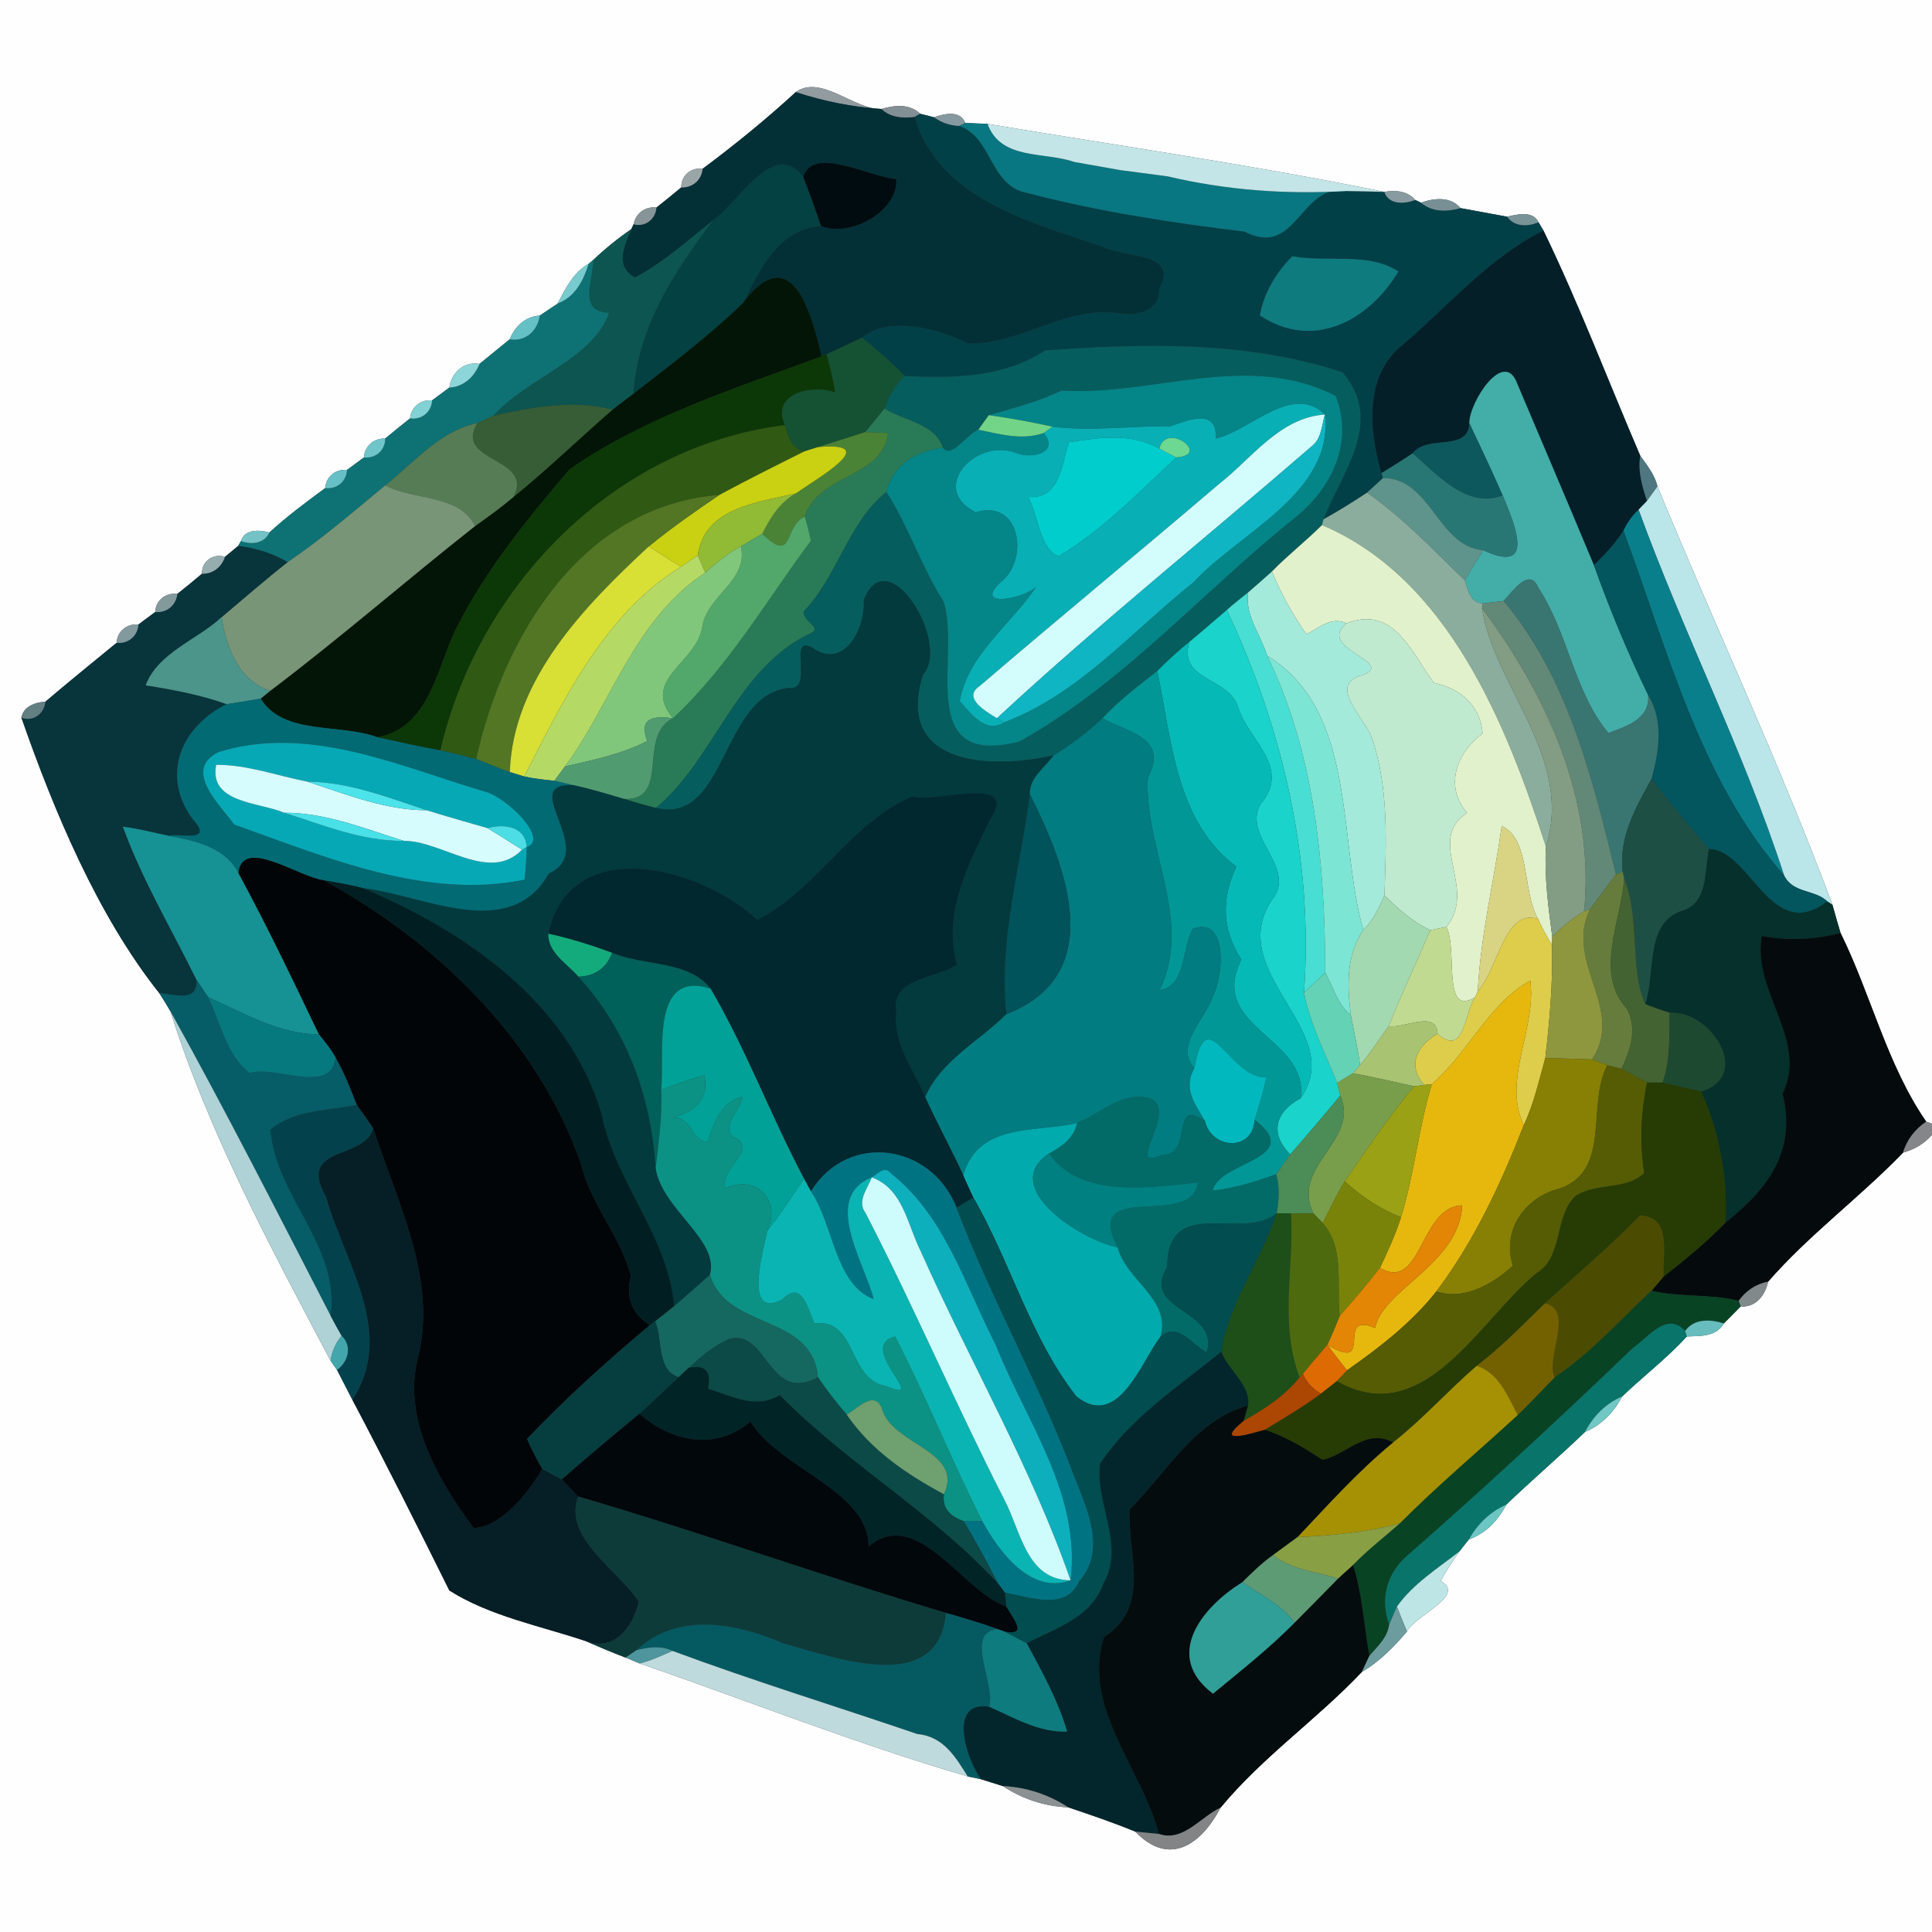<?xml version="1.0" encoding="UTF-8" ?>
<!DOCTYPE svg PUBLIC "-//W3C//DTD SVG 1.1//EN" "http://www.w3.org/Graphics/SVG/1.1/DTD/svg11.dtd">
<svg width="250pt" height="250pt" viewBox="0 0 250 250" version="1.1" xmlns="http://www.w3.org/2000/svg">
<rect x="0" y="0" width="250" height="250" fill="#333333" stroke="none"/>
<g id="#fefefeff">
<path fill="#fefefe" opacity="1.00" d=" M 0.00 0.00 L 250.00 0.00 L 250.00 145.41 L 249.25 145.14 C 244.18 137.80 242.12 128.74 238.17 120.73 C 237.80 119.52 237.46 118.31 237.12 117.09 C 230.31 98.78 221.92 81.02 214.48 62.94 C 214.11 61.43 213.14 60.21 212.25 58.98 C 208.08 49.26 204.33 39.35 199.72 29.83 C 199.56 29.56 199.24 29.03 199.08 28.76 C 198.35 27.22 196.32 27.74 195.02 28.04 C 193.51 27.76 190.49 27.20 188.99 26.93 C 187.70 25.38 185.57 25.64 183.87 26.22 L 183.14 25.88 C 182.13 24.70 180.55 24.57 179.13 24.83 C 162.17 21.36 144.85 18.87 127.78 16.03 C 127.06 16.00 125.63 15.94 124.91 15.91 C 124.24 14.22 122.18 14.71 120.87 15.18 C 120.42 15.07 119.51 14.84 119.06 14.72 C 117.70 13.39 115.73 13.61 114.06 14.10 C 110.60 14.25 106.20 9.58 102.97 11.92 C 99.14 15.44 95.10 18.73 90.92 21.84 C 89.42 21.62 88.12 22.72 88.16 24.25 C 87.10 25.14 86.02 26.00 84.94 26.86 C 83.50 26.68 82.26 27.60 81.99 29.02 L 81.69 29.65 C 79.95 30.85 78.31 32.18 76.78 33.63 L 76.20 34.11 C 74.19 35.25 73.18 37.35 72.14 39.30 C 71.37 39.82 70.60 40.33 69.84 40.84 C 67.98 40.94 66.62 42.26 65.95 43.91 C 64.64 44.96 63.35 46.04 62.05 47.09 C 60.02 46.74 58.42 48.20 58.15 50.15 C 57.40 50.70 56.65 51.26 55.91 51.81 C 54.44 51.66 53.20 52.67 53.06 54.14 C 51.98 55.00 50.90 55.86 49.84 56.75 C 48.38 56.68 47.18 57.72 47.10 59.19 C 46.37 59.73 45.64 60.27 44.90 60.81 C 43.43 60.66 42.19 61.68 42.08 63.16 C 39.60 64.98 37.13 66.83 34.86 68.90 C 33.57 68.57 31.68 68.42 31.18 70.01 L 30.82 70.64 C 30.39 71.00 29.53 71.71 29.11 72.06 C 27.60 71.56 26.08 72.62 26.14 74.24 C 25.09 75.13 24.02 76.00 22.94 76.86 C 21.46 76.64 20.15 77.67 20.09 79.19 C 19.36 79.73 18.63 80.27 17.91 80.81 C 16.43 80.66 15.17 81.69 15.09 83.18 C 12.01 85.72 8.89 88.22 5.86 90.81 C 4.57 90.86 3.02 91.42 2.77 92.86 C 6.89 104.67 12.56 118.39 20.62 128.52 C 21.11 129.28 21.59 130.06 22.05 130.85 C 27.02 146.58 35.03 161.42 42.78 176.09 C 42.99 176.38 43.40 176.98 43.61 177.27 C 44.27 178.57 44.94 179.86 45.61 181.15 C 49.92 189.31 54.05 197.55 58.15 205.81 C 63.45 209.15 69.84 210.36 75.75 212.34 C 77.47 213.09 79.19 213.83 80.95 214.49 C 81.41 214.68 82.33 215.06 82.79 215.25 C 96.93 220.14 110.88 225.68 125.22 229.87 C 125.65 229.96 126.50 230.13 126.92 230.22 C 127.87 230.52 128.82 230.82 129.77 231.12 C 132.29 232.79 135.21 233.75 138.24 233.87 C 141.15 234.85 144.06 235.84 146.91 237.01 C 151.20 241.48 155.30 238.91 157.95 233.90 C 163.36 227.35 170.41 222.49 176.22 216.35 C 178.51 215.02 180.36 213.12 182.06 211.12 C 182.94 209.13 189.82 206.47 186.44 204.59 C 187.10 203.24 188.00 202.04 188.81 200.79 C 189.12 200.39 189.75 199.60 190.06 199.21 C 192.27 198.42 193.85 196.75 194.91 194.70 C 198.24 191.50 201.76 188.50 205.09 185.30 C 207.24 184.40 208.84 182.74 209.91 180.70 C 212.66 178.07 215.70 175.75 218.28 172.94 C 220.01 172.87 222.07 173.00 223.06 171.25 C 223.79 170.53 224.52 169.79 225.24 169.05 C 227.19 169.22 228.43 167.59 228.79 165.85 C 234.10 159.75 240.66 154.95 246.25 149.15 C 247.70 148.75 249.03 147.99 250.00 146.83 L 250.00 250.00 L 0.00 250.00 L 0.00 0.00 Z" />
</g>
<g id="#919ba0ff">
<path fill="#919ba0" opacity="1.00" d=" M 102.97 11.92 C 106.20 9.58 110.60 14.25 114.06 14.10 C 110.27 13.85 106.57 13.10 102.97 11.92 Z" />
</g>
<g id="#033036ff">
<path fill="#033036" opacity="1.00" d=" M 90.92 21.84 C 95.10 18.73 99.14 15.44 102.97 11.92 C 106.57 13.10 110.27 13.85 114.06 14.10 C 115.21 15.22 116.85 15.32 118.36 15.13 C 121.51 25.88 133.48 28.72 142.96 32.04 C 145.83 33.37 152.65 32.71 150.00 37.36 C 150.15 40.04 147.40 40.93 145.14 40.60 C 138.23 39.29 132.11 44.66 125.24 44.45 C 121.26 42.43 114.93 40.88 111.53 43.69 C 110.02 44.43 108.49 45.12 106.97 45.84 L 106.30 46.12 C 104.96 40.18 102.29 30.98 96.13 39.23 C 98.38 34.82 100.69 29.65 106.24 29.24 C 109.99 30.78 116.24 27.34 115.97 23.18 C 112.52 22.93 105.16 18.77 103.95 22.91 C 100.09 17.82 95.67 26.19 92.21 28.55 C 88.97 31.13 85.85 33.96 82.17 35.91 C 79.48 34.43 80.81 31.86 81.69 29.65 L 81.99 29.02 C 83.48 29.43 84.84 28.37 84.94 26.86 C 86.02 26.00 87.10 25.14 88.16 24.25 C 89.61 24.32 90.79 23.29 90.92 21.84 Z" />
</g>
<g id="#828f95ff">
<path fill="#828f95" opacity="1.00" d=" M 114.06 14.10 C 115.73 13.61 117.70 13.39 119.06 14.72 L 118.36 15.13 C 116.85 15.32 115.21 15.22 114.06 14.10 Z" />
</g>
<g id="#024048ff">
<path fill="#024048" opacity="1.00" d=" M 118.36 15.13 L 119.06 14.72 C 119.51 14.84 120.42 15.07 120.87 15.18 C 121.84 15.88 122.93 16.25 124.13 16.30 C 128.43 17.77 128.05 24.11 132.97 24.98 C 142.15 27.39 151.62 28.82 161.04 29.97 C 167.82 33.48 168.21 23.71 174.15 24.72 C 175.80 24.73 177.46 24.78 179.13 24.83 C 179.72 26.55 181.76 26.40 183.14 25.88 L 183.87 26.22 C 185.30 27.47 187.26 27.42 188.99 26.93 C 190.49 27.20 193.51 27.76 195.02 28.04 C 195.95 29.37 197.71 29.35 199.08 28.76 C 199.24 29.03 199.56 29.56 199.72 29.83 C 192.76 33.34 187.47 39.50 181.58 44.59 C 176.54 48.41 177.15 55.72 178.76 61.22 L 178.97 61.85 C 178.27 62.48 177.58 63.11 176.89 63.75 C 175.06 64.97 173.18 66.13 171.26 67.20 C 173.64 61.07 179.17 54.66 173.75 48.19 C 161.40 44.08 148.01 44.43 135.25 45.35 C 129.81 48.89 123.34 48.97 117.08 48.66 C 115.35 46.87 113.47 45.24 111.53 43.69 C 114.93 40.88 121.26 42.43 125.24 44.45 C 132.11 44.66 138.23 39.29 145.14 40.60 C 147.40 40.93 150.15 40.04 150.00 37.36 C 152.65 32.71 145.83 33.37 142.96 32.04 C 133.48 28.72 121.51 25.88 118.36 15.13 M 167.23 33.16 C 165.16 35.22 163.52 37.92 163.03 40.82 C 169.94 45.40 177.15 41.50 180.95 35.13 C 177.05 32.56 171.67 34.00 167.23 33.16 Z" />
</g>
<g id="#8799a0ff">
<path fill="#8799a0" opacity="1.00" d=" M 120.87 15.18 C 122.18 14.71 124.24 14.22 124.91 15.91 L 124.13 16.30 C 122.93 16.25 121.84 15.88 120.87 15.18 Z" />
</g>
<g id="#087781ff">
<path fill="#087781" opacity="1.00" d=" M 124.13 16.30 L 124.91 15.91 C 125.63 15.94 127.06 16.00 127.78 16.03 C 129.53 20.76 135.05 19.59 139.02 20.96 C 140.51 21.22 143.50 21.75 145.00 22.02 C 146.52 22.22 149.58 22.62 151.10 22.82 C 158.65 24.61 166.41 25.18 174.15 24.72 C 168.21 23.71 167.82 33.48 161.04 29.97 C 151.62 28.82 142.15 27.39 132.97 24.98 C 128.05 24.11 128.43 17.77 124.13 16.30 Z" />
</g>
<g id="#c3e5e8ff">
<path fill="#c3e5e8" opacity="1.00" d=" M 127.78 16.03 C 144.85 18.87 162.17 21.36 179.13 24.83 C 177.46 24.78 175.80 24.73 174.15 24.72 C 166.41 25.18 158.65 24.61 151.10 22.82 C 149.58 22.62 146.52 22.22 145.00 22.02 C 143.50 21.75 140.51 21.22 139.02 20.96 C 135.05 19.59 129.53 20.76 127.78 16.03 Z" />
</g>
<g id="#044142ff">
<path fill="#044142" opacity="1.00" d=" M 92.21 28.55 C 95.67 26.19 100.09 17.82 103.95 22.91 C 104.77 25.00 105.53 27.11 106.24 29.24 C 100.69 29.65 98.38 34.82 96.13 39.23 C 91.71 43.49 86.80 47.20 81.96 50.96 C 82.54 42.17 87.32 35.14 92.21 28.55 Z" />
</g>
<g id="#000c0fff">
<path fill="#000c0f" opacity="1.00" d=" M 103.95 22.91 C 105.16 18.77 112.52 22.93 115.97 23.18 C 116.24 27.34 109.99 30.78 106.24 29.24 C 105.53 27.11 104.77 25.00 103.95 22.91 Z" />
</g>
<g id="#48b5bcff">
<path fill="#48b5bc" opacity="1.00" d=" M 139.02 20.96 C 140.51 21.22 143.50 21.75 145.00 22.02 C 143.50 21.75 140.51 21.22 139.02 20.96 Z" />
</g>
<g id="#9aa5a7ff">
<path fill="#9aa5a7" opacity="1.00" d=" M 88.16 24.25 C 88.12 22.72 89.42 21.62 90.92 21.84 C 90.79 23.29 89.61 24.32 88.16 24.25 Z" />
</g>
<g id="#53bdc4ff">
<path fill="#53bdc4" opacity="1.00" d=" M 145.00 22.02 C 146.52 22.22 149.58 22.62 151.10 22.82 C 149.58 22.62 146.52 22.22 145.00 22.02 Z" />
</g>
<g id="#879ba0ff">
<path fill="#879ba0" opacity="1.00" d=" M 179.13 24.83 C 180.55 24.57 182.13 24.70 183.14 25.88 C 181.76 26.40 179.72 26.55 179.13 24.83 Z" />
</g>
<g id="#789095ff">
<path fill="#789095" opacity="1.00" d=" M 183.87 26.22 C 185.57 25.64 187.70 25.38 188.99 26.93 C 187.26 27.42 185.30 27.47 183.87 26.22 Z" />
</g>
<g id="#879598ff">
<path fill="#879598" opacity="1.00" d=" M 81.99 29.02 C 82.26 27.60 83.50 26.68 84.94 26.86 C 84.84 28.37 83.48 29.43 81.99 29.02 Z" />
</g>
<g id="#7e989cff">
<path fill="#7e989c" opacity="1.00" d=" M 188.99 26.93 C 190.49 27.20 193.51 27.76 195.02 28.04 C 193.51 27.76 190.49 27.20 188.99 26.93 Z" />
</g>
<g id="#789497ff">
<path fill="#789497" opacity="1.00" d=" M 195.02 28.04 C 196.32 27.74 198.35 27.22 199.08 28.76 C 197.71 29.35 195.95 29.37 195.02 28.04 Z" />
</g>
<g id="#0d5550ff">
<path fill="#0d5550" opacity="1.00" d=" M 82.17 35.91 C 85.85 33.96 88.97 31.13 92.21 28.55 C 87.32 35.14 82.54 42.17 81.96 50.96 C 81.07 51.65 80.17 52.33 79.28 53.00 C 74.10 51.70 68.92 52.67 63.82 53.81 C 68.15 48.92 76.72 46.51 78.82 40.46 C 74.70 40.38 76.77 36.23 76.78 33.63 C 78.31 32.18 79.95 30.85 81.69 29.65 C 80.81 31.86 79.48 34.43 82.17 35.91 Z" />
</g>
<g id="#041f28ff">
<path fill="#041f28" opacity="1.00" d=" M 181.58 44.59 C 187.47 39.50 192.76 33.34 199.72 29.83 C 204.33 39.35 208.08 49.26 212.25 58.98 C 211.91 60.99 212.50 62.93 213.12 64.82 C 212.85 65.10 212.30 65.67 212.03 65.95 C 211.20 66.72 210.56 67.65 210.07 68.67 C 209.01 70.33 207.66 71.77 206.25 73.13 C 202.99 65.30 199.64 57.48 196.34 49.67 C 194.65 44.98 190.11 52.04 190.13 54.75 C 189.99 58.55 184.72 56.15 182.79 58.66 C 181.47 59.55 180.12 60.39 178.76 61.22 C 177.15 55.72 176.54 48.41 181.58 44.59 Z" />
</g>
<g id="#0e7b7fff">
<path fill="#0e7b7f" opacity="1.00" d=" M 167.23 33.16 C 171.67 34.00 177.05 32.56 180.95 35.13 C 177.15 41.50 169.94 45.40 163.03 40.82 C 163.52 37.92 165.16 35.22 167.23 33.16 Z" />
</g>
<g id="#77cbceff">
<path fill="#77cbce" opacity="1.00" d=" M 72.14 39.30 C 73.18 37.35 74.19 35.25 76.20 34.11 C 75.50 36.33 74.45 38.44 72.14 39.30 Z" />
</g>
<g id="#0e7275ff">
<path fill="#0e7275" opacity="1.00" d=" M 76.20 34.11 L 76.78 33.63 C 76.77 36.23 74.70 40.38 78.82 40.46 C 76.72 46.51 68.15 48.92 63.82 53.81 C 63.30 54.04 62.28 54.51 61.77 54.75 C 56.88 55.77 53.61 59.85 49.85 62.81 C 45.73 66.22 41.66 69.73 37.22 72.74 C 35.26 71.59 33.08 70.92 30.82 70.64 L 31.18 70.01 C 32.50 70.51 34.22 70.36 34.86 68.90 C 37.13 66.83 39.60 64.98 42.08 63.16 C 43.56 63.35 44.84 62.31 44.90 60.81 C 45.64 60.27 46.37 59.73 47.10 59.19 C 48.59 59.36 49.87 58.27 49.84 56.75 C 50.90 55.86 51.98 55.00 53.06 54.14 C 54.54 54.36 55.85 53.32 55.91 51.81 C 56.65 51.26 57.40 50.70 58.15 50.15 C 60.01 50.06 61.38 48.75 62.05 47.09 C 63.35 46.04 64.64 44.96 65.95 43.91 C 67.98 44.26 69.59 42.80 69.84 40.84 C 70.60 40.33 71.37 39.82 72.14 39.30 C 74.45 38.44 75.50 36.33 76.20 34.11 Z" />
</g>
<g id="#031506ff">
<path fill="#031506" opacity="1.00" d=" M 96.13 39.23 C 102.29 30.98 104.96 40.18 106.30 46.12 C 95.16 50.25 83.57 53.88 73.71 60.72 C 68.31 67.04 62.96 73.61 59.16 81.07 C 56.48 86.33 55.72 94.10 48.84 95.40 C 43.93 93.56 36.70 95.20 33.73 90.40 C 34.04 90.15 34.65 89.65 34.96 89.40 C 44.02 82.56 52.57 75.09 61.48 68.07 C 63.17 66.87 64.85 65.66 66.43 64.32 C 70.86 60.72 74.96 56.74 79.28 53.00 C 80.17 52.33 81.07 51.65 81.96 50.96 C 86.80 47.20 91.71 43.49 96.13 39.23 Z" />
</g>
<g id="#64c0c4ff">
<path fill="#64c0c4" opacity="1.00" d=" M 65.95 43.91 C 66.62 42.26 67.98 40.94 69.84 40.84 C 69.59 42.80 67.98 44.26 65.95 43.91 Z" />
</g>
<g id="#155133ff">
<path fill="#155133" opacity="1.00" d=" M 106.97 45.84 C 108.49 45.12 110.02 44.43 111.53 43.69 C 113.47 45.24 115.35 46.87 117.08 48.66 C 115.83 49.81 115.02 51.28 114.46 52.86 C 113.64 53.89 112.80 54.90 111.96 55.91 C 109.92 56.57 107.87 57.22 105.82 57.86 C 105.39 57.99 104.53 58.26 104.10 58.40 C 102.35 58.09 102.01 56.45 101.55 55.01 C 99.69 50.90 105.05 49.68 108.05 50.75 C 107.80 49.09 107.36 47.47 106.97 45.84 Z" />
</g>
<g id="#065d5dff">
<path fill="#065d5d" opacity="1.00" d=" M 117.08 48.66 C 123.34 48.97 129.81 48.89 135.25 45.35 C 148.01 44.43 161.40 44.08 173.75 48.19 C 179.17 54.66 173.64 61.07 171.26 67.20 L 171.07 67.94 C 168.98 70.02 166.65 71.84 164.59 73.95 C 163.57 74.86 162.55 75.77 161.51 76.66 C 160.57 77.40 159.64 78.14 158.75 78.93 C 157.13 80.31 155.54 81.72 153.90 83.06 C 152.44 84.23 151.07 85.51 149.75 86.83 C 147.29 88.76 144.77 90.64 142.65 92.95 C 140.72 94.78 138.58 96.35 136.33 97.75 C 128.38 99.55 115.71 99.21 119.42 87.33 C 123.12 83.19 114.77 69.66 111.77 77.68 C 112.00 81.25 109.28 86.69 105.20 83.87 C 101.72 81.87 105.53 89.51 102.01 89.03 C 93.32 89.95 94.04 106.83 84.86 104.54 C 92.52 98.19 95.15 86.57 104.82 81.96 C 106.63 81.27 103.60 80.30 104.02 79.07 C 108.44 74.49 109.63 67.75 114.69 63.65 C 117.60 68.16 119.21 73.36 122.12 77.88 C 124.32 85.02 118.30 99.41 131.89 95.97 C 145.38 88.47 155.78 76.38 167.80 66.82 C 172.38 63.05 175.19 57.18 172.84 51.23 C 161.43 45.36 149.24 51.29 137.38 50.53 C 134.37 51.97 131.15 52.80 127.95 53.72 C 127.61 54.19 126.93 55.14 126.59 55.61 C 125.16 56.12 123.11 59.42 122.02 57.94 C 120.98 54.78 116.96 54.48 114.46 52.86 C 115.02 51.28 115.83 49.81 117.08 48.66 Z" />
</g>
<g id="#0c3707ff">
<path fill="#0c3707" opacity="1.00" d=" M 106.30 46.12 L 106.97 45.84 C 107.36 47.47 107.80 49.09 108.05 50.75 C 105.05 49.68 99.69 50.90 101.55 55.01 C 79.55 57.75 61.94 75.72 56.99 97.09 C 54.26 96.61 51.55 95.99 48.84 95.40 C 55.72 94.10 56.48 86.33 59.16 81.07 C 62.96 73.61 68.31 67.04 73.71 60.72 C 83.57 53.88 95.16 50.25 106.30 46.12 Z" />
</g>
<g id="#8cd6d9ff">
<path fill="#8cd6d9" opacity="1.00" d=" M 58.15 50.15 C 58.42 48.20 60.02 46.74 62.05 47.09 C 61.38 48.75 60.01 50.06 58.15 50.15 Z" />
</g>
<g id="#048588ff">
<path fill="#048588" opacity="1.00" d=" M 137.38 50.53 C 149.24 51.29 161.43 45.36 172.84 51.23 C 175.19 57.18 172.38 63.05 167.80 66.82 C 155.78 76.38 145.38 88.47 131.89 95.97 C 118.30 99.41 124.32 85.02 122.12 77.88 C 119.21 73.36 117.60 68.16 114.69 63.65 C 115.57 60.10 118.56 58.32 122.02 57.94 C 123.11 59.42 125.16 56.12 126.59 55.61 C 129.38 56.17 132.25 57.02 135.06 56.03 C 137.19 58.67 133.34 59.46 131.37 58.57 C 126.20 56.69 120.13 63.26 126.28 66.29 C 132.07 64.46 133.27 72.55 129.39 75.41 C 125.97 78.74 132.50 77.47 134.09 75.92 C 130.81 80.85 125.26 84.67 124.19 90.72 C 125.64 92.33 127.56 95.03 129.96 93.46 C 139.63 89.80 146.49 81.68 154.39 75.39 C 160.42 68.86 172.59 63.81 171.45 53.64 C 167.20 49.52 161.78 55.76 157.31 56.75 C 157.53 52.74 153.78 54.37 151.43 55.16 C 146.36 55.09 141.22 55.86 136.18 55.21 C 133.45 54.60 130.71 54.12 127.95 53.72 C 131.15 52.80 134.37 51.97 137.38 50.53 Z" />
</g>
<g id="#43ada8ff">
<path fill="#43ada8" opacity="1.00" d=" M 190.13 54.75 C 190.11 52.04 194.65 44.98 196.34 49.67 C 199.64 57.48 202.99 65.30 206.25 73.13 C 208.30 78.85 210.63 84.47 213.27 89.94 C 213.55 93.06 210.48 93.97 208.12 94.86 C 203.62 89.41 202.91 81.84 199.01 75.99 C 197.92 73.32 195.64 76.65 194.57 77.77 C 193.89 77.85 192.55 78.01 191.88 78.09 C 190.21 77.99 189.99 76.39 189.55 75.11 C 190.29 73.77 191.10 72.47 191.95 71.20 C 198.65 74.33 196.14 68.11 194.44 64.11 C 193.07 60.96 191.59 57.86 190.13 54.75 Z" />
</g>
<g id="#82d1d4ff">
<path fill="#82d1d4" opacity="1.00" d=" M 53.06 54.14 C 53.20 52.67 54.44 51.66 55.91 51.81 C 55.85 53.32 54.54 54.36 53.06 54.14 Z" />
</g>
<g id="#365d35ff">
<path fill="#365d35" opacity="1.00" d=" M 63.82 53.81 C 68.92 52.67 74.10 51.70 79.28 53.00 C 74.96 56.74 70.86 60.72 66.43 64.32 C 69.22 59.10 58.63 59.89 61.77 54.75 C 62.28 54.51 63.30 54.04 63.82 53.81 Z" />
</g>
<g id="#08afb5ff">
<path fill="#08afb5" opacity="1.00" d=" M 157.31 56.75 C 161.78 55.76 167.20 49.52 171.45 53.64 C 165.59 54.02 161.98 59.33 157.69 62.67 C 147.43 71.43 136.99 80.01 126.75 88.79 C 124.46 90.30 127.65 92.12 129.01 92.94 L 129.96 93.46 C 127.56 95.03 125.64 92.33 124.19 90.72 C 125.26 84.67 130.81 80.85 134.09 75.92 C 132.50 77.47 125.97 78.74 129.39 75.41 C 133.27 72.55 132.07 64.46 126.28 66.29 C 120.13 63.26 126.20 56.69 131.37 58.57 C 133.34 59.46 137.19 58.67 135.06 56.03 C 135.34 55.82 135.90 55.41 136.18 55.21 C 141.22 55.86 146.36 55.09 151.43 55.16 C 153.78 54.37 157.53 52.74 157.31 56.75 M 138.32 57.23 C 137.34 60.14 137.21 64.63 133.01 64.30 C 134.39 66.56 134.45 70.98 136.99 71.98 C 142.68 68.58 147.39 63.70 152.19 59.19 C 156.84 58.88 150.85 54.50 150.02 58.05 C 146.38 56.00 142.28 56.60 138.32 57.23 Z" />
</g>
<g id="#297b57ff">
<path fill="#297b57" opacity="1.00" d=" M 111.96 55.91 C 112.80 54.90 113.64 53.89 114.46 52.86 C 116.96 54.48 120.98 54.78 122.02 57.94 C 118.56 58.32 115.57 60.10 114.69 63.65 C 109.63 67.75 108.44 74.49 104.02 79.07 C 103.60 80.30 106.63 81.27 104.82 81.96 C 95.15 86.57 92.52 98.19 84.86 104.54 C 83.48 104.21 82.13 103.81 80.78 103.38 C 86.80 103.61 82.43 95.22 87.07 92.94 C 94.22 86.36 99.48 77.24 104.93 69.98 C 104.72 68.92 104.45 67.87 104.13 66.83 C 105.97 61.23 114.08 61.97 114.93 56.04 C 114.19 56.00 112.71 55.94 111.96 55.91 Z" />
</g>
<g id="#72d487ff">
<path fill="#72d487" opacity="1.00" d=" M 126.59 55.61 C 126.93 55.14 127.61 54.19 127.95 53.72 C 130.71 54.12 133.45 54.60 136.18 55.21 C 135.90 55.41 135.34 55.82 135.06 56.03 C 132.25 57.02 129.38 56.17 126.59 55.61 Z" />
</g>
<g id="#d3fcfdff">
<path fill="#d3fcfd" opacity="1.00" d=" M 157.69 62.67 C 161.98 59.33 165.59 54.02 171.45 53.64 C 171.01 55.07 171.02 56.81 169.69 57.79 C 156.15 69.52 142.14 80.77 129.01 92.94 C 127.65 92.12 124.46 90.30 126.75 88.79 C 136.99 80.01 147.43 71.43 157.69 62.67 Z" />
</g>
<g id="#0fb5c2ff">
<path fill="#0fb5c2" opacity="1.00" d=" M 171.45 53.64 C 172.59 63.81 160.42 68.86 154.39 75.39 C 146.49 81.68 139.63 89.80 129.96 93.46 L 129.01 92.94 C 142.14 80.77 156.15 69.52 169.69 57.79 C 171.02 56.81 171.01 55.07 171.45 53.64 Z" />
</g>
<g id="#567c55ff">
<path fill="#567c55" opacity="1.00" d=" M 49.85 62.81 C 53.61 59.85 56.88 55.77 61.77 54.75 C 58.63 59.89 69.22 59.10 66.43 64.32 C 64.85 65.66 63.17 66.87 61.48 68.07 C 59.43 63.90 53.59 64.79 49.85 62.81 Z" />
</g>
<g id="#305913ff">
<path fill="#305913" opacity="1.00" d=" M 56.99 97.09 C 61.94 75.72 79.55 57.75 101.55 55.01 C 102.01 56.45 102.35 58.09 104.10 58.40 C 100.41 60.24 96.72 62.08 93.09 64.04 C 75.16 65.47 65.17 82.33 61.61 98.21 C 60.08 97.82 58.54 97.43 56.99 97.09 Z" />
</g>
<g id="#0c585dff">
<path fill="#0c585d" opacity="1.00" d=" M 190.13 54.75 C 191.59 57.86 193.07 60.96 194.44 64.11 C 189.84 65.91 185.93 61.36 182.79 58.66 C 184.72 56.15 189.99 58.55 190.13 54.75 Z" />
</g>
<g id="#4b8336ff">
<path fill="#4b8336" opacity="1.00" d=" M 105.82 57.86 C 107.87 57.22 109.92 56.57 111.96 55.91 C 112.71 55.94 114.19 56.00 114.93 56.04 C 114.08 61.97 105.97 61.23 104.13 66.83 C 101.33 68.17 102.78 73.07 98.64 69.07 C 99.68 66.99 100.91 65.00 103.00 63.84 C 105.93 61.75 114.25 57.10 105.82 57.86 Z" />
</g>
<g id="#01cdcdff">
<path fill="#01cdcd" opacity="1.00" d=" M 138.32 57.23 C 142.28 56.60 146.38 56.00 150.02 58.05 C 150.56 58.33 151.64 58.90 152.19 59.19 C 147.39 63.70 142.68 68.58 136.99 71.98 C 134.45 70.98 134.39 66.56 133.01 64.30 C 137.21 64.63 137.34 60.14 138.32 57.23 Z" />
</g>
<g id="#6fc6caff">
<path fill="#6fc6ca" opacity="1.00" d=" M 47.10 59.19 C 47.18 57.72 48.38 56.68 49.84 56.75 C 49.87 58.27 48.59 59.36 47.10 59.19 Z" />
</g>
<g id="#6cd891ff">
<path fill="#6cd891" opacity="1.00" d=" M 150.02 58.05 C 150.85 54.50 156.84 58.88 152.19 59.19 C 151.64 58.90 150.56 58.33 150.02 58.05 Z" />
</g>
<g id="#cad012ff">
<path fill="#cad012" opacity="1.00" d=" M 104.10 58.40 C 104.53 58.26 105.39 57.99 105.82 57.86 C 114.25 57.10 105.93 61.75 103.00 63.84 C 97.88 65.07 91.20 65.69 90.29 71.86 C 89.75 72.23 88.66 72.97 88.12 73.34 C 86.70 72.49 85.35 71.56 83.94 70.71 C 86.86 68.33 89.96 66.15 93.09 64.04 C 96.72 62.08 100.41 60.24 104.10 58.40 Z" />
</g>
<g id="#287774ff">
<path fill="#287774" opacity="1.00" d=" M 178.76 61.22 C 180.12 60.39 181.47 59.55 182.79 58.66 C 185.93 61.36 189.84 65.91 194.44 64.11 C 196.14 68.11 198.65 74.33 191.95 71.20 C 186.04 70.71 185.18 61.86 178.97 61.85 L 178.76 61.22 Z" />
</g>
<g id="#4e7781ff">
<path fill="#4e7781" opacity="1.00" d=" M 212.25 58.98 C 213.14 60.21 214.11 61.43 214.48 62.94 C 214.14 63.41 213.46 64.35 213.12 64.82 C 212.50 62.93 211.91 60.99 212.25 58.98 Z" />
</g>
<g id="#66c0c5ff">
<path fill="#66c0c5" opacity="1.00" d=" M 42.08 63.16 C 42.19 61.68 43.43 60.66 44.90 60.81 C 44.84 62.31 43.56 63.35 42.08 63.16 Z" />
</g>
<g id="#5e948bff">
<path fill="#5e948b" opacity="1.00" d=" M 176.89 63.75 C 177.58 63.11 178.27 62.48 178.97 61.85 C 185.18 61.86 186.04 70.71 191.95 71.20 C 191.10 72.47 190.29 73.77 189.55 75.11 C 185.47 71.17 181.56 67.00 176.89 63.75 Z" />
</g>
<g id="#789577ff">
<path fill="#789577" opacity="1.00" d=" M 37.22 72.74 C 41.66 69.73 45.73 66.22 49.85 62.81 C 53.59 64.79 59.43 63.90 61.48 68.07 C 52.57 75.09 44.02 82.56 34.96 89.40 C 30.82 88.00 29.29 83.79 28.67 79.86 C 31.51 77.47 34.30 75.03 37.22 72.74 Z" />
</g>
<g id="#bae5e9ff">
<path fill="#bae5e9" opacity="1.00" d=" M 214.48 62.94 C 221.92 81.02 230.31 98.78 237.12 117.09 L 236.45 116.64 C 234.83 115.07 232.01 115.64 230.85 113.27 C 225.63 97.14 217.81 81.92 212.03 65.95 C 212.30 65.67 212.85 65.10 213.12 64.82 C 213.46 64.35 214.14 63.41 214.48 62.94 Z" />
</g>
<g id="#527624ff">
<path fill="#527624" opacity="1.00" d=" M 61.61 98.21 C 65.17 82.33 75.16 65.47 93.09 64.04 C 89.96 66.15 86.86 68.33 83.94 70.71 C 75.63 78.43 66.36 87.91 65.97 99.91 C 64.50 99.40 63.05 98.80 61.61 98.21 Z" />
</g>
<g id="#91ba35ff">
<path fill="#91ba35" opacity="1.00" d=" M 90.29 71.86 C 91.20 65.69 97.88 65.07 103.00 63.84 C 100.91 65.00 99.68 66.99 98.64 69.07 C 97.71 69.61 96.78 70.14 95.87 70.71 C 94.15 71.59 92.70 72.86 91.25 74.11 C 91.01 73.55 90.53 72.43 90.29 71.86 Z" />
</g>
<g id="#8aad9dff">
<path fill="#8aad9d" opacity="1.00" d=" M 171.26 67.20 C 173.18 66.13 175.06 64.97 176.89 63.75 C 181.56 67.00 185.47 71.17 189.55 75.11 C 189.99 76.39 190.21 77.99 191.88 78.09 L 191.77 78.71 C 193.38 88.96 203.67 98.04 200.04 109.55 C 194.88 93.57 187.37 74.87 171.07 67.94 L 171.26 67.20 Z" />
</g>
<g id="#0a7f8cff">
<path fill="#0a7f8c" opacity="1.00" d=" M 210.07 68.67 C 210.56 67.65 211.20 66.72 212.03 65.95 C 217.81 81.92 225.63 97.14 230.85 113.27 C 219.87 100.80 215.65 83.58 210.07 68.67 Z" />
</g>
<g id="#51a86aff">
<path fill="#51a86a" opacity="1.00" d=" M 98.64 69.07 C 102.78 73.07 101.33 68.17 104.13 66.83 C 104.45 67.87 104.72 68.92 104.93 69.98 C 99.48 77.24 94.22 86.36 87.07 92.94 C 82.86 87.79 90.33 85.79 90.91 80.90 C 91.70 76.93 96.87 75.09 95.87 70.71 C 96.78 70.14 97.71 69.61 98.64 69.07 Z" />
</g>
<g id="#e1f1cbff">
<path fill="#e1f1cb" opacity="1.00" d=" M 171.07 67.94 C 187.37 74.87 194.88 93.57 200.04 109.55 C 199.83 113.47 200.35 117.35 200.86 121.22 L 200.83 122.29 C 200.17 121.20 199.54 120.09 199.03 118.93 C 196.95 115.29 198.06 108.63 194.33 106.88 C 193.31 114.03 191.60 120.99 191.22 128.27 L 190.88 129.03 C 186.52 131.74 188.67 122.79 187.16 119.95 C 191.28 114.92 184.40 108.75 189.83 105.19 C 186.82 101.62 188.55 97.37 191.85 94.90 C 191.57 91.29 188.92 89.06 185.54 88.36 C 182.56 84.31 180.37 78.29 174.22 80.66 C 172.26 79.72 170.71 81.25 169.05 82.07 C 167.26 79.53 165.77 76.82 164.59 73.95 C 166.65 71.84 168.98 70.02 171.07 67.94 Z" />
</g>
<g id="#74c2c6ff">
<path fill="#74c2c6" opacity="1.00" d=" M 31.18 70.01 C 31.68 68.42 33.57 68.57 34.86 68.90 C 34.22 70.36 32.50 70.51 31.18 70.01 Z" />
</g>
<g id="#03555eff">
<path fill="#03555e" opacity="1.00" d=" M 210.07 68.67 C 215.65 83.58 219.87 100.80 230.85 113.27 C 232.01 115.64 234.83 115.07 236.45 116.64 C 229.18 122.26 226.49 109.95 221.15 109.87 C 218.57 106.92 216.10 103.88 213.70 100.79 C 214.70 97.24 215.28 93.25 213.27 89.94 C 210.63 84.47 208.30 78.85 206.25 73.13 C 207.66 71.77 209.01 70.33 210.07 68.67 Z" />
</g>
<g id="#08343cff">
<path fill="#08343c" opacity="1.00" d=" M 29.11 72.06 C 29.53 71.71 30.39 71.00 30.82 70.64 C 33.08 70.92 35.26 71.59 37.22 72.74 C 34.30 75.03 31.51 77.47 28.67 79.86 C 25.50 82.82 20.45 84.43 18.85 88.68 C 22.39 89.25 25.95 89.90 29.33 91.12 C 23.54 93.93 20.71 100.24 24.92 105.98 C 27.82 109.18 23.22 107.74 21.83 108.16 C 19.86 107.73 17.90 107.23 15.90 106.97 C 18.41 113.88 22.21 120.24 25.45 126.83 C 25.53 129.83 22.51 128.60 20.62 128.52 C 12.56 118.39 6.89 104.67 2.77 92.86 C 4.27 93.44 5.74 92.37 5.86 90.81 C 8.89 88.22 12.01 85.72 15.09 83.18 C 16.57 83.35 17.83 82.31 17.91 80.81 C 18.63 80.27 19.36 79.73 20.09 79.19 C 21.56 79.34 22.80 78.33 22.94 76.86 C 24.02 76.00 25.09 75.13 26.14 74.24 C 27.55 74.29 28.68 73.37 29.11 72.06 Z" />
</g>
<g id="#d8df35ff">
<path fill="#d8df35" opacity="1.00" d=" M 65.97 99.91 C 66.36 87.91 75.63 78.43 83.94 70.71 C 85.35 71.56 86.70 72.49 88.12 73.34 C 78.15 79.45 72.72 90.96 67.84 100.48 C 67.37 100.34 66.44 100.06 65.97 99.91 Z" />
</g>
<g id="#80c77bff">
<path fill="#80c77b" opacity="1.00" d=" M 91.25 74.11 C 92.70 72.86 94.15 71.59 95.87 70.71 C 96.87 75.09 91.70 76.93 90.91 80.90 C 90.33 85.79 82.86 87.79 87.07 92.94 C 84.47 92.58 82.61 92.96 83.76 95.88 C 80.45 97.59 76.72 98.36 73.10 99.18 C 78.95 91.37 82.05 80.12 91.25 74.11 Z" />
</g>
<g id="#96adb0ff">
<path fill="#96adb0" opacity="1.00" d=" M 26.14 74.24 C 26.08 72.62 27.60 71.56 29.11 72.06 C 28.68 73.37 27.55 74.29 26.14 74.24 Z" />
</g>
<g id="#b4da65ff">
<path fill="#b4da65" opacity="1.00" d=" M 88.12 73.34 C 88.66 72.97 89.75 72.23 90.29 71.86 C 90.53 72.43 91.01 73.55 91.25 74.11 C 82.05 80.12 78.95 91.37 73.10 99.18 C 72.76 99.64 72.08 100.57 71.74 101.03 C 70.43 100.90 69.12 100.77 67.84 100.48 C 72.72 90.96 78.15 79.45 88.12 73.34 Z" />
</g>
<g id="#a4eadaff">
<path fill="#a4eada" opacity="1.00" d=" M 161.51 76.66 C 162.55 75.77 163.57 74.86 164.59 73.95 C 165.77 76.82 167.26 79.53 169.05 82.07 C 170.71 81.25 172.26 79.72 174.22 80.66 C 170.26 83.93 180.60 85.64 176.42 87.32 C 171.57 88.51 176.59 92.85 177.50 95.46 C 179.76 101.92 179.35 109.15 179.15 115.88 C 178.44 117.48 177.68 119.10 176.41 120.34 C 173.05 108.53 175.67 92.03 163.96 84.84 C 163.14 82.11 161.05 79.64 161.51 76.66 Z" />
</g>
<g id="#023a3eff">
<path fill="#023a3e" opacity="1.00" d=" M 111.77 77.68 C 114.77 69.66 123.12 83.19 119.42 87.33 C 115.71 99.21 128.38 99.55 136.33 97.75 C 135.21 99.33 133.20 100.62 133.26 102.76 C 132.06 112.28 129.21 121.46 130.22 131.23 C 126.70 134.76 121.77 137.21 119.72 141.97 C 118.23 138.36 115.52 135.14 115.97 130.95 C 115.24 126.50 121.11 126.65 123.83 124.83 C 121.93 118.16 125.28 111.93 128.08 106.10 C 132.12 100.04 120.86 104.01 118.07 103.06 C 110.01 106.46 105.71 115.16 97.99 119.04 C 90.79 112.26 73.87 107.64 70.95 120.82 C 70.92 123.34 73.39 124.67 74.85 126.38 C 81.18 133.36 84.21 141.81 84.85 151.15 C 85.59 156.43 93.17 160.48 91.86 164.96 C 90.31 166.31 88.81 167.71 87.23 169.02 C 86.49 159.97 79.55 152.92 77.82 144.09 C 73.52 129.64 60.18 120.49 46.92 114.91 C 54.86 115.83 65.92 122.00 71.02 113.03 C 77.58 110.02 66.72 101.19 74.24 101.60 C 76.45 102.07 78.61 102.74 80.78 103.38 C 82.13 103.81 83.48 104.21 84.86 104.54 C 94.04 106.83 93.32 89.95 102.01 89.03 C 105.53 89.51 101.72 81.87 105.20 83.87 C 109.28 86.69 112.00 81.25 111.77 77.68 Z" />
</g>
<g id="#397671ff">
<path fill="#397671" opacity="1.00" d=" M 194.57 77.77 C 195.64 76.65 197.92 73.32 199.01 75.99 C 202.91 81.84 203.62 89.41 208.12 94.86 C 210.48 93.97 213.55 93.06 213.27 89.94 C 215.28 93.25 214.70 97.24 213.70 100.79 C 211.65 104.50 209.44 108.39 209.97 112.78 L 209.11 113.15 C 206.09 100.86 202.92 87.67 194.57 77.77 Z" />
</g>
<g id="#839a9dff">
<path fill="#839a9d" opacity="1.00" d=" M 20.09 79.19 C 20.15 77.67 21.46 76.64 22.94 76.86 C 22.80 78.33 21.56 79.34 20.09 79.19 Z" />
</g>
<g id="#49ded3ff">
<path fill="#49ded3" opacity="1.00" d=" M 158.75 78.93 C 159.64 78.14 160.57 77.40 161.51 76.66 C 161.05 79.64 163.14 82.11 163.96 84.84 C 170.14 97.46 171.44 111.85 171.49 125.84 C 170.58 126.72 169.66 127.59 168.74 128.46 C 169.97 111.37 166.05 94.39 158.75 78.93 Z" />
</g>
<g id="#628878ff">
<path fill="#628878" opacity="1.00" d=" M 191.88 78.09 C 192.55 78.01 193.89 77.85 194.57 77.77 C 202.92 87.67 206.09 100.86 209.11 113.15 C 207.97 114.64 206.87 116.17 205.73 117.68 L 204.97 117.93 C 206.44 103.60 200.15 89.91 191.77 78.71 L 191.88 78.09 Z" />
</g>
<g id="#1ad3caff">
<path fill="#1ad3ca" opacity="1.00" d=" M 153.90 83.06 C 155.54 81.72 157.13 80.31 158.75 78.93 C 166.05 94.39 169.97 111.37 168.74 128.46 C 169.52 132.54 171.48 136.28 173.02 140.13 C 173.12 140.54 173.33 141.36 173.43 141.77 C 171.32 144.35 169.13 146.86 166.96 149.39 C 164.20 146.62 165.06 143.84 168.30 142.11 C 174.41 133.41 158.31 125.95 164.57 116.45 C 167.98 112.32 160.65 108.27 163.12 104.04 C 167.10 99.32 161.69 95.94 160.26 91.69 C 159.21 87.55 152.38 88.26 153.90 83.06 Z" />
</g>
<g id="#829d83ff">
<path fill="#829d83" opacity="1.00" d=" M 200.04 109.55 C 203.67 98.04 193.38 88.96 191.77 78.71 C 200.15 89.91 206.44 103.60 204.97 117.93 C 203.46 118.84 202.08 119.95 200.86 121.22 C 200.35 117.35 199.83 113.47 200.04 109.55 Z" />
</g>
<g id="#4b958bff">
<path fill="#4b958b" opacity="1.00" d=" M 18.85 88.68 C 20.45 84.43 25.50 82.82 28.67 79.86 C 29.29 83.79 30.82 88.00 34.96 89.40 C 34.65 89.65 34.04 90.15 33.73 90.40 C 32.27 90.67 30.80 90.90 29.33 91.12 C 25.95 89.90 22.39 89.25 18.85 88.68 Z" />
</g>
<g id="#c0eacfff">
<path fill="#c0eacf" opacity="1.00" d=" M 174.22 80.66 C 180.37 78.29 182.56 84.31 185.54 88.36 C 188.92 89.06 191.57 91.29 191.85 94.90 C 188.55 97.37 186.82 101.62 189.83 105.19 C 184.40 108.75 191.28 114.92 187.16 119.95 C 186.64 120.06 185.59 120.26 185.07 120.36 C 182.80 119.30 180.93 117.60 179.15 115.88 C 179.35 109.15 179.76 101.92 177.50 95.46 C 176.59 92.85 171.57 88.51 176.42 87.32 C 180.60 85.64 170.26 83.93 174.22 80.66 Z" />
</g>
<g id="#82999dff">
<path fill="#82999d" opacity="1.00" d=" M 15.09 83.18 C 15.17 81.69 16.43 80.66 17.91 80.81 C 17.83 82.31 16.57 83.35 15.09 83.18 Z" />
</g>
<g id="#05b9b7ff">
<path fill="#05b9b7" opacity="1.00" d=" M 149.75 86.83 C 151.07 85.51 152.44 84.23 153.90 83.06 C 152.38 88.26 159.21 87.55 160.26 91.69 C 161.69 95.94 167.10 99.32 163.12 104.04 C 160.65 108.27 167.98 112.32 164.57 116.45 C 158.31 125.95 174.41 133.41 168.30 142.11 C 169.40 134.16 156.19 133.03 160.63 124.17 C 158.06 120.18 158.05 116.25 159.98 112.14 C 152.16 106.37 151.61 95.75 149.75 86.83 Z" />
</g>
<g id="#7de5d4ff">
<path fill="#7de5d4" opacity="1.00" d=" M 163.96 84.84 C 175.67 92.03 173.05 108.53 176.41 120.34 C 174.16 123.64 174.32 127.60 174.80 131.38 C 173.06 129.97 172.51 127.73 171.49 125.84 C 171.44 111.85 170.14 97.46 163.96 84.84 Z" />
</g>
<g id="#019796ff">
<path fill="#019796" opacity="1.00" d=" M 142.65 92.95 C 144.77 90.64 147.29 88.76 149.75 86.83 C 151.61 95.75 152.16 106.37 159.98 112.14 C 158.05 116.25 158.06 120.18 160.63 124.17 C 156.19 133.03 169.40 134.16 168.30 142.11 C 165.06 143.84 164.20 146.62 166.96 149.39 C 166.35 150.23 165.74 151.08 165.15 151.94 C 162.49 152.94 159.74 153.77 156.91 154.08 C 157.64 150.23 168.97 149.99 162.35 144.91 C 162.89 143.09 163.51 141.28 163.84 139.41 C 159.02 139.54 156.16 129.17 154.56 138.21 C 151.90 135.37 155.98 131.83 156.94 128.95 C 158.33 126.15 158.91 118.52 154.35 120.19 C 152.91 122.73 153.51 127.64 150.03 128.13 C 154.46 119.12 147.99 109.82 148.53 100.58 C 151.37 95.36 145.54 94.68 142.65 92.95 Z" />
</g>
<g id="#026a73ff">
<path fill="#026a73" opacity="1.00" d=" M 29.33 91.12 C 30.80 90.90 32.27 90.67 33.73 90.40 C 36.70 95.20 43.93 93.56 48.84 95.40 C 51.55 95.99 54.26 96.61 56.99 97.09 C 58.54 97.43 60.08 97.82 61.61 98.21 C 63.05 98.80 64.50 99.40 65.97 99.91 C 66.44 100.06 67.37 100.34 67.84 100.48 C 69.12 100.77 70.43 100.90 71.74 101.03 C 72.36 101.18 73.61 101.46 74.24 101.60 C 66.72 101.19 77.58 110.02 71.02 113.03 C 65.92 122.00 54.86 115.83 46.92 114.91 C 45.27 114.49 43.60 114.20 41.92 113.91 C 38.68 113.54 31.35 108.21 30.86 112.97 C 29.11 109.62 25.28 108.79 21.83 108.16 C 23.22 107.74 27.82 109.18 24.92 105.98 C 20.71 100.24 23.54 93.93 29.33 91.12 M 28.30 97.31 C 23.59 99.62 28.41 104.07 30.31 106.70 C 42.24 110.93 55.07 116.46 67.88 113.83 C 68.03 112.43 68.12 111.02 68.15 109.61 C 71.16 108.64 65.50 103.06 62.67 102.41 C 51.59 99.11 39.91 93.71 28.30 97.31 Z" />
</g>
<g id="#627f82ff">
<path fill="#627f82" opacity="1.00" d=" M 2.77 92.86 C 3.02 91.42 4.57 90.86 5.86 90.81 C 5.74 92.37 4.27 93.44 2.77 92.86 Z" />
</g>
<g id="#519b71ff">
<path fill="#519b71" opacity="1.00" d=" M 83.76 95.88 C 82.61 92.96 84.47 92.58 87.07 92.94 C 82.43 95.22 86.80 103.61 80.78 103.38 C 78.61 102.74 76.45 102.07 74.24 101.60 C 73.61 101.46 72.36 101.18 71.74 101.03 C 72.08 100.57 72.76 99.64 73.10 99.18 C 76.72 98.36 80.45 97.59 83.76 95.88 Z" />
</g>
<g id="#017c80ff">
<path fill="#017c80" opacity="1.00" d=" M 136.33 97.75 C 138.58 96.35 140.72 94.78 142.65 92.95 C 145.54 94.68 151.37 95.36 148.53 100.58 C 147.99 109.82 154.46 119.12 150.03 128.13 C 153.51 127.64 152.91 122.73 154.35 120.19 C 158.91 118.52 158.33 126.15 156.94 128.95 C 155.98 131.83 151.90 135.37 154.56 138.21 C 153.04 140.84 154.62 142.81 155.92 145.05 C 151.29 141.99 154.60 149.46 150.37 149.46 C 145.16 151.71 152.71 143.68 148.75 142.10 C 144.99 141.24 142.52 144.15 139.38 145.30 C 134.29 146.61 126.67 145.09 124.64 152.07 C 123.08 148.67 121.26 145.38 119.72 141.97 C 121.77 137.21 126.70 134.76 130.22 131.23 C 143.53 126.06 137.89 112.01 133.26 102.76 C 133.20 100.62 135.21 99.33 136.33 97.75 Z" />
</g>
<g id="#07a8b5ff">
<path fill="#07a8b5" opacity="1.00" d=" M 28.30 97.31 C 39.91 93.71 51.59 99.11 62.67 102.41 C 65.50 103.06 71.16 108.64 68.15 109.61 C 68.00 106.90 65.21 106.56 63.09 107.16 C 60.46 106.40 57.83 105.66 55.23 104.85 C 50.20 103.19 45.13 101.18 39.76 101.14 C 35.84 100.37 31.99 98.95 27.97 98.96 C 27.00 103.96 33.54 103.78 36.77 105.17 C 41.81 106.76 46.87 108.88 52.26 108.81 C 57.17 108.76 63.33 114.32 67.55 109.95 L 68.15 109.61 C 68.12 111.02 68.03 112.43 67.88 113.83 C 55.07 116.46 42.24 110.93 30.31 106.70 C 28.41 104.07 23.59 99.62 28.30 97.31 Z" />
</g>
<g id="#d6fcfdff">
<path fill="#d6fcfd" opacity="1.00" d=" M 27.97 98.96 C 31.99 98.95 35.84 100.37 39.76 101.14 C 44.79 102.78 49.85 104.83 55.23 104.85 C 57.83 105.66 60.46 106.40 63.09 107.16 C 64.59 108.07 66.06 109.01 67.55 109.95 C 63.33 114.32 57.17 108.76 52.26 108.81 C 47.20 107.24 42.15 105.15 36.77 105.17 C 33.54 103.78 27.00 103.96 27.97 98.96 Z" />
</g>
<g id="#4ce3ebff">
<path fill="#4ce3eb" opacity="1.00" d=" M 39.76 101.14 C 45.13 101.18 50.20 103.19 55.23 104.85 C 49.85 104.83 44.79 102.78 39.76 101.14 Z" />
</g>
<g id="#1d4f45ff">
<path fill="#1d4f45" opacity="1.00" d=" M 209.97 112.78 C 209.44 108.39 211.65 104.50 213.70 100.79 C 216.10 103.88 218.57 106.92 221.15 109.87 C 220.54 112.59 221.09 116.71 217.85 117.80 C 212.77 119.27 214.30 125.89 212.90 129.93 C 210.84 125.45 212.26 118.78 210.17 113.69 L 209.97 112.78 Z" />
</g>
<g id="#01272fff">
<path fill="#01272f" opacity="1.00" d=" M 97.99 119.04 C 105.71 115.16 110.01 106.46 118.07 103.06 C 120.86 104.01 132.12 100.04 128.08 106.10 C 125.28 111.93 121.93 118.16 123.83 124.83 C 121.11 126.65 115.24 126.50 115.97 130.95 C 115.52 135.14 118.23 138.36 119.72 141.97 C 121.26 145.38 123.08 148.67 124.64 152.07 C 125.07 153.03 125.50 153.99 125.95 154.95 C 125.41 155.28 124.33 155.95 123.79 156.28 C 120.53 147.99 109.76 146.38 104.93 154.16 C 104.71 153.76 104.28 152.96 104.06 152.56 C 99.77 144.48 96.58 135.83 91.95 127.94 C 89.05 124.21 83.36 125.06 79.21 123.29 C 76.51 122.30 73.77 121.42 70.95 120.82 C 73.87 107.64 90.79 112.26 97.99 119.04 Z" />
</g>
<g id="#00525bff">
<path fill="#00525b" opacity="1.00" d=" M 133.26 102.76 C 137.89 112.01 143.53 126.06 130.22 131.23 C 129.21 121.46 132.06 112.28 133.26 102.76 Z" />
</g>
<g id="#49e0e8ff">
<path fill="#49e0e8" opacity="1.00" d=" M 36.77 105.17 C 42.15 105.15 47.20 107.24 52.26 108.81 C 46.87 108.88 41.81 106.76 36.77 105.17 Z" />
</g>
<g id="#169295ff">
<path fill="#169295" opacity="1.00" d=" M 15.90 106.97 C 17.90 107.23 19.86 107.73 21.83 108.16 C 25.28 108.79 29.11 109.62 30.86 112.97 C 34.57 119.81 37.92 126.83 41.27 133.84 C 36.12 133.84 31.52 131.06 26.93 129.02 C 26.44 128.29 25.94 127.56 25.45 126.83 C 22.21 120.24 18.41 113.88 15.90 106.97 Z" />
</g>
<g id="#4cdee4ff">
<path fill="#4cdee4" opacity="1.00" d=" M 63.09 107.16 C 65.21 106.56 68.00 106.90 68.15 109.61 L 67.55 109.95 C 66.06 109.01 64.59 108.07 63.09 107.16 Z" />
</g>
<g id="#d9d483ff">
<path fill="#d9d483" opacity="1.00" d=" M 194.33 106.88 C 198.06 108.63 196.95 115.29 199.03 118.93 C 194.70 117.41 193.81 125.58 191.22 128.27 C 191.60 120.99 193.31 114.03 194.33 106.88 Z" />
</g>
<g id="#05302bff">
<path fill="#05302b" opacity="1.00" d=" M 221.15 109.87 C 226.49 109.95 229.18 122.26 236.45 116.64 L 237.12 117.09 C 237.46 118.31 237.80 119.52 238.17 120.73 C 234.81 121.62 231.38 121.75 227.98 121.12 C 226.65 128.29 234.09 134.59 230.66 141.51 C 232.51 148.88 228.78 153.88 223.27 158.21 C 223.59 152.38 222.51 146.57 220.13 141.25 C 226.82 139.16 221.40 130.73 216.06 131.05 C 214.99 130.72 213.93 130.35 212.90 129.93 C 214.30 125.89 212.77 119.27 217.85 117.80 C 221.09 116.71 220.54 112.59 221.15 109.87 Z" />
</g>
<g id="#020507ff">
<path fill="#020507" opacity="1.00" d=" M 30.86 112.97 C 31.35 108.21 38.68 113.54 41.92 113.91 C 56.59 121.94 69.68 134.62 75.22 150.71 C 76.47 155.87 80.32 160.02 81.64 165.08 C 80.95 167.74 81.69 170.00 84.10 171.47 C 78.56 176.10 73.19 180.95 68.21 186.18 C 68.73 187.54 69.47 188.81 70.18 190.09 C 68.36 193.19 64.85 197.61 61.27 197.73 C 56.84 191.72 52.15 183.88 54.00 176.02 C 56.73 165.69 51.43 155.71 48.30 146.04 C 47.63 144.99 46.88 144.00 46.17 142.99 C 45.36 140.89 44.53 138.80 43.42 136.84 C 42.82 135.76 42.05 134.79 41.27 133.84 C 37.92 126.83 34.57 119.81 30.86 112.97 Z" />
</g>
<g id="#667c3cff">
<path fill="#667c3c" opacity="1.00" d=" M 209.11 113.15 L 209.97 112.78 L 210.17 113.69 C 209.79 119.16 206.25 125.90 210.54 130.56 C 211.93 133.25 210.92 135.90 209.83 138.31 C 209.37 138.19 208.44 137.96 207.98 137.84 C 207.49 137.66 206.50 137.28 206.00 137.09 C 210.37 130.55 202.40 124.59 205.73 117.68 C 206.87 116.17 207.97 114.64 209.11 113.15 Z" />
</g>
<g id="#011f22ff">
<path fill="#011f22" opacity="1.00" d=" M 41.92 113.91 C 43.60 114.20 45.27 114.49 46.92 114.91 C 60.18 120.49 73.52 129.64 77.82 144.09 C 79.55 152.92 86.49 159.97 87.23 169.02 C 86.42 169.68 85.60 170.34 84.77 170.98 L 84.10 171.47 C 81.69 170.00 80.95 167.74 81.64 165.08 C 80.32 160.02 76.47 155.87 75.22 150.71 C 69.68 134.62 56.59 121.94 41.92 113.91 Z" />
</g>
<g id="#436332ff">
<path fill="#436332" opacity="1.00" d=" M 210.17 113.69 C 212.26 118.78 210.84 125.45 212.90 129.93 C 213.93 130.35 214.99 130.72 216.06 131.05 C 215.98 134.07 216.19 137.19 215.13 140.09 C 214.63 140.08 213.62 140.07 213.12 140.07 C 212.01 139.48 210.92 138.90 209.83 138.31 C 210.92 135.90 211.93 133.25 210.54 130.56 C 206.25 125.90 209.79 119.16 210.17 113.69 Z" />
</g>
<g id="#a3d9b0ff">
<path fill="#a3d9b0" opacity="1.00" d=" M 179.15 115.88 C 180.93 117.60 182.80 119.30 185.07 120.36 C 183.32 124.52 181.37 128.59 179.70 132.78 C 178.47 134.46 177.36 136.23 176.00 137.82 C 175.68 135.66 175.22 133.52 174.80 131.38 C 174.32 127.60 174.16 123.64 176.41 120.34 C 177.68 119.10 178.44 117.48 179.15 115.88 Z" />
</g>
<g id="#decd4aff">
<path fill="#decd4a" opacity="1.00" d=" M 191.22 128.27 C 193.81 125.58 194.70 117.41 199.03 118.93 C 199.54 120.09 200.17 121.20 200.83 122.29 C 200.96 127.18 200.52 132.06 199.96 136.91 C 199.14 139.85 198.48 142.84 197.17 145.61 C 194.36 139.74 198.85 133.10 198.02 126.90 C 192.79 129.70 189.90 136.34 185.27 140.29 L 184.33 140.39 C 181.96 137.91 183.43 135.20 186.03 133.79 C 189.53 136.79 189.41 131.22 190.88 129.03 L 191.22 128.27 Z" />
</g>
<g id="#8e973eff">
<path fill="#8e973e" opacity="1.00" d=" M 200.86 121.22 C 202.08 119.95 203.46 118.84 204.97 117.93 L 205.73 117.68 C 202.40 124.59 210.37 130.55 206.00 137.09 C 203.99 137.01 201.97 136.96 199.96 136.91 C 200.52 132.06 200.96 127.18 200.83 122.29 L 200.86 121.22 Z" />
</g>
<g id="#c1da92ff">
<path fill="#c1da92" opacity="1.00" d=" M 185.07 120.36 C 185.59 120.26 186.64 120.06 187.16 119.95 C 188.67 122.79 186.52 131.74 190.88 129.03 C 189.41 131.22 189.53 136.79 186.03 133.79 C 185.85 130.60 181.71 133.14 179.70 132.78 C 181.37 128.59 183.32 124.52 185.07 120.36 Z" />
</g>
<g id="#13ab7bff">
<path fill="#13ab7b" opacity="1.00" d=" M 70.95 120.82 C 73.77 121.42 76.51 122.30 79.21 123.29 C 78.50 125.26 76.96 126.34 74.85 126.38 C 73.39 124.67 70.92 123.34 70.95 120.82 Z" />
</g>
<g id="#050b0dff">
<path fill="#050b0d" opacity="1.00" d=" M 227.98 121.12 C 231.38 121.75 234.81 121.62 238.17 120.73 C 242.12 128.74 244.18 137.80 249.25 145.14 C 247.81 146.10 246.74 147.49 246.25 149.15 C 240.66 154.95 234.10 159.75 228.79 165.85 C 227.23 166.13 225.90 167.04 224.98 168.33 C 221.28 167.39 217.41 167.92 213.71 167.02 C 214.10 166.56 214.88 165.64 215.27 165.19 C 218.05 163.00 220.80 160.76 223.27 158.21 C 228.78 153.88 232.51 148.88 230.66 141.51 C 234.09 134.59 226.65 128.29 227.98 121.12 Z" />
</g>
<g id="#00605aff">
<path fill="#00605a" opacity="1.00" d=" M 79.21 123.29 C 83.36 125.06 89.05 124.21 91.95 127.94 C 84.08 125.38 86.04 136.47 85.55 141.04 C 85.73 144.43 85.22 147.78 84.85 151.15 C 84.21 141.81 81.18 133.36 74.85 126.38 C 76.96 126.34 78.50 125.26 79.21 123.29 Z" />
</g>
<g id="#64d2b5ff">
<path fill="#64d2b5" opacity="1.00" d=" M 171.49 125.84 C 172.51 127.73 173.06 129.97 174.80 131.38 C 175.22 133.52 175.68 135.66 176.00 137.82 C 175.76 138.09 175.29 138.62 175.06 138.89 C 174.55 139.20 173.53 139.82 173.02 140.13 C 171.48 136.28 169.52 132.54 168.74 128.46 C 169.66 127.59 170.58 126.72 171.49 125.84 Z" />
</g>
<g id="#065c67ff">
<path fill="#065c67" opacity="1.00" d=" M 25.45 126.83 C 25.94 127.56 26.44 128.29 26.93 129.02 C 28.55 132.35 29.25 136.45 32.30 138.87 C 35.31 137.72 42.89 141.81 43.42 136.84 C 44.53 138.80 45.36 140.89 46.17 142.99 C 42.40 143.74 38.12 143.58 35.01 146.19 C 35.65 154.79 44.07 161.22 42.78 170.25 C 35.98 157.06 29.26 143.82 22.05 130.85 C 21.59 130.06 21.11 129.28 20.62 128.52 C 22.51 128.60 25.53 129.83 25.45 126.83 Z" />
</g>
<g id="#01a197ff">
<path fill="#01a197" opacity="1.00" d=" M 85.55 141.04 C 86.04 136.47 84.08 125.38 91.95 127.94 C 96.58 135.83 99.77 144.48 104.06 152.56 C 102.45 154.78 101.05 157.16 99.28 159.27 C 101.16 155.31 97.86 151.93 93.88 153.76 C 93.02 151.04 98.47 148.64 94.85 147.10 C 93.32 145.70 95.84 143.57 96.08 141.93 C 93.23 142.59 92.43 145.27 91.59 147.72 C 89.52 147.88 89.58 144.49 87.10 144.62 C 89.82 143.84 91.87 142.26 91.12 139.13 C 89.23 139.68 87.38 140.35 85.55 141.04 Z" />
</g>
<g id="#e6b80eff">
<path fill="#e6b80e" opacity="1.00" d=" M 185.27 140.29 C 189.90 136.34 192.79 129.70 198.02 126.90 C 198.85 133.10 194.36 139.74 197.17 145.61 C 194.22 153.16 190.76 160.60 185.87 167.10 C 182.66 171.17 178.52 174.36 174.30 177.32 C 173.44 176.22 172.56 175.14 171.76 174.01 C 178.06 177.82 172.59 169.56 177.94 171.84 C 178.84 166.92 188.91 163.49 189.20 155.97 C 183.67 156.15 183.99 167.26 178.57 164.06 C 179.57 161.92 180.58 159.77 181.29 157.51 C 183.03 151.88 183.56 145.95 185.27 140.29 Z" />
</g>
<g id="#06797fff">
<path fill="#06797f" opacity="1.00" d=" M 26.93 129.02 C 31.52 131.06 36.12 133.84 41.27 133.84 C 42.05 134.79 42.82 135.76 43.42 136.84 C 42.89 141.81 35.31 137.72 32.30 138.87 C 29.25 136.45 28.55 132.35 26.93 129.02 Z" />
</g>
<g id="#aed2d6ff">
<path fill="#aed2d6" opacity="1.00" d=" M 22.05 130.85 C 29.26 143.82 35.98 157.06 42.78 170.25 C 43.24 171.12 43.71 171.99 44.21 172.85 C 43.43 173.80 42.95 174.88 42.78 176.09 C 35.03 161.42 27.02 146.58 22.05 130.85 Z" />
</g>
<g id="#1d4931ff">
<path fill="#1d4931" opacity="1.00" d=" M 216.06 131.05 C 221.40 130.73 226.82 139.16 220.13 141.25 C 218.46 140.87 216.80 140.45 215.13 140.09 C 216.19 137.19 215.98 134.07 216.06 131.05 Z" />
</g>
<g id="#a8c473ff">
<path fill="#a8c473" opacity="1.00" d=" M 179.70 132.78 C 181.71 133.14 185.85 130.60 186.03 133.79 C 183.43 135.20 181.96 137.91 184.33 140.39 C 183.99 140.43 183.32 140.52 182.99 140.56 C 180.33 140.00 177.73 139.34 175.06 138.89 C 175.29 138.62 175.76 138.09 176.00 137.82 C 177.36 136.23 178.47 134.46 179.70 132.78 Z" />
</g>
<g id="#01b8beff">
<path fill="#01b8be" opacity="1.00" d=" M 154.56 138.21 C 156.16 129.17 159.02 139.54 163.84 139.41 C 163.51 141.28 162.89 143.09 162.35 144.91 C 162.08 149.10 156.73 148.69 155.92 145.05 C 154.62 142.81 153.04 140.84 154.56 138.21 Z" />
</g>
<g id="#878004ff">
<path fill="#878004" opacity="1.00" d=" M 199.96 136.91 C 201.97 136.96 203.99 137.01 206.00 137.09 C 206.50 137.28 207.49 137.66 207.98 137.84 C 205.27 143.03 208.56 151.39 201.86 153.79 C 197.35 154.86 194.28 159.22 195.77 163.78 C 193.24 166.11 189.37 168.36 185.87 167.10 C 190.76 160.60 194.22 153.16 197.17 145.61 C 198.48 142.84 199.14 139.85 199.96 136.91 Z" />
</g>
<g id="#555c04ff">
<path fill="#555c04" opacity="1.00" d=" M 207.98 137.84 C 208.44 137.96 209.37 138.19 209.83 138.31 C 210.92 138.90 212.01 139.48 213.12 140.07 C 212.35 143.93 212.14 147.87 212.77 151.79 C 210.38 154.11 206.35 152.97 203.79 154.85 C 201.09 157.54 202.30 162.72 198.79 164.79 C 191.45 170.79 184.28 185.19 172.97 178.72 C 173.30 178.37 173.97 177.67 174.30 177.32 C 178.52 174.36 182.66 171.17 185.87 167.10 C 189.37 168.36 193.24 166.11 195.77 163.78 C 194.28 159.22 197.35 154.86 201.86 153.79 C 208.56 151.39 205.27 143.03 207.98 137.84 Z" />
</g>
<g id="#0b9284ff">
<path fill="#0b9284" opacity="1.00" d=" M 85.55 141.04 C 87.38 140.35 89.23 139.68 91.12 139.13 C 91.87 142.26 89.82 143.84 87.10 144.62 C 89.58 144.49 89.52 147.88 91.59 147.72 C 92.43 145.27 93.23 142.59 96.08 141.93 C 95.84 143.57 93.32 145.70 94.85 147.10 C 98.47 148.64 93.02 151.04 93.88 153.76 C 97.86 151.93 101.16 155.31 99.28 159.27 C 99.03 161.05 95.94 170.82 101.18 168.19 C 103.77 165.54 104.51 169.27 105.36 171.23 C 110.98 170.56 109.68 178.60 114.66 179.34 C 120.61 181.94 110.61 174.20 115.83 172.94 C 119.86 180.75 123.12 188.97 127.10 196.82 C 126.29 196.80 125.48 196.80 124.67 196.82 C 123.04 196.25 121.88 195.23 122.14 193.36 C 124.76 187.91 115.89 186.99 114.28 182.71 C 113.41 179.64 111.23 182.01 109.57 183.06 C 108.24 181.51 106.98 179.91 105.84 178.22 C 105.11 169.94 94.03 172.21 91.86 164.96 C 93.17 160.48 85.59 156.43 84.85 151.15 C 85.22 147.78 85.73 144.43 85.55 141.04 Z" />
</g>
<g id="#799e4bff">
<path fill="#799e4b" opacity="1.00" d=" M 173.02 140.13 C 173.53 139.82 174.55 139.20 175.06 138.89 C 177.73 139.34 180.33 140.00 182.99 140.56 C 179.73 144.47 176.89 148.70 174.00 152.87 C 172.93 154.60 172.09 156.46 171.15 158.26 C 170.86 157.95 170.26 157.32 169.96 157.01 C 166.92 150.91 176.03 147.60 173.43 141.77 C 173.33 141.36 173.12 140.54 173.02 140.13 Z" />
</g>
<g id="#9aa114ff">
<path fill="#9aa114" opacity="1.00" d=" M 184.33 140.39 L 185.27 140.29 C 183.56 145.95 183.03 151.88 181.29 157.51 C 178.58 156.45 176.16 154.82 174.00 152.87 C 176.89 148.70 179.73 144.47 182.99 140.56 C 183.32 140.52 183.99 140.43 184.33 140.39 Z" />
</g>
<g id="#263c04ff">
<path fill="#263c04" opacity="1.00" d=" M 213.12 140.07 C 213.62 140.07 214.63 140.08 215.13 140.09 C 216.80 140.45 218.46 140.87 220.13 141.25 C 222.51 146.57 223.59 152.38 223.27 158.21 C 220.80 160.76 218.05 163.00 215.27 165.19 C 215.16 161.97 216.35 157.45 212.21 157.27 C 208.33 161.28 204.06 164.88 199.93 168.63 C 197.06 171.41 194.28 174.31 191.09 176.73 C 187.38 179.93 184.12 183.63 180.26 186.65 C 176.80 184.76 174.25 188.25 171.13 188.91 C 168.76 187.37 166.36 185.86 163.64 185.02 C 166.10 183.51 168.61 182.06 170.92 180.33 C 171.43 179.92 172.46 179.12 172.97 178.72 C 184.28 185.19 191.45 170.79 198.79 164.79 C 202.30 162.72 201.09 157.54 203.79 154.85 C 206.35 152.97 210.38 154.11 212.77 151.79 C 212.14 147.87 212.35 143.93 213.12 140.07 Z" />
</g>
<g id="#026b68ff">
<path fill="#026b68" opacity="1.00" d=" M 139.38 145.30 C 142.52 144.15 144.99 141.24 148.75 142.10 C 152.71 143.68 145.16 151.71 150.37 149.46 C 154.60 149.46 151.29 141.99 155.92 145.05 C 156.73 148.69 162.08 149.10 162.35 144.91 C 168.97 149.99 157.64 150.23 156.91 154.08 C 159.74 153.77 162.49 152.94 165.15 151.94 C 165.62 153.60 165.49 155.32 165.21 157.00 C 160.76 160.68 151.08 154.51 151.03 163.96 C 147.50 169.65 157.82 169.35 156.15 175.00 C 154.22 174.03 152.39 170.93 150.16 172.99 C 151.57 168.11 145.76 165.75 144.61 161.39 C 140.06 152.48 154.24 159.15 155.02 153.01 C 148.72 153.63 139.84 155.14 135.77 149.25 C 137.42 148.34 138.97 147.26 139.38 145.30 Z" />
</g>
<g id="#4c8c56ff">
<path fill="#4c8c56" opacity="1.00" d=" M 173.43 141.77 C 176.03 147.60 166.92 150.91 169.96 157.01 C 169.24 157.01 167.79 157.01 167.06 157.01 C 166.60 157.01 165.67 157.00 165.21 157.00 C 165.49 155.32 165.62 153.60 165.15 151.94 C 165.74 151.08 166.35 150.23 166.96 149.39 C 169.13 146.86 171.32 144.35 173.43 141.77 Z" />
</g>
<g id="#03424cff">
<path fill="#03424c" opacity="1.00" d=" M 35.01 146.19 C 38.12 143.58 42.40 143.74 46.17 142.99 C 46.88 144.00 47.63 144.99 48.30 146.04 C 47.10 150.21 38.42 148.17 42.19 154.85 C 44.60 163.42 51.29 172.45 45.61 181.15 C 44.94 179.86 44.27 178.57 43.61 177.27 C 45.06 176.22 45.61 174.19 44.21 172.85 C 43.71 171.99 43.24 171.12 42.78 170.25 C 44.07 161.22 35.65 154.79 35.01 146.19 Z" />
</g>
<g id="#00aaadff">
<path fill="#00aaad" opacity="1.00" d=" M 124.64 152.07 C 126.67 145.09 134.29 146.61 139.38 145.30 C 138.97 147.26 137.42 148.34 135.77 149.25 C 129.17 153.57 139.81 160.44 144.61 161.39 C 145.76 165.75 151.57 168.11 150.16 172.99 C 147.64 176.25 144.70 185.04 139.29 180.70 C 133.34 173.12 130.77 163.31 125.95 154.95 C 125.50 153.99 125.07 153.03 124.64 152.07 Z" />
</g>
<g id="#85868aff">
<path fill="#85868a" opacity="1.00" d=" M 249.25 145.14 L 250.00 145.41 L 250.00 146.83 C 249.03 147.99 247.70 148.75 246.25 149.15 C 246.74 147.49 247.81 146.10 249.25 145.14 Z" />
</g>
<g id="#061e26ff">
<path fill="#061e26" opacity="1.00" d=" M 48.30 146.04 C 51.43 155.71 56.73 165.69 54.00 176.02 C 52.15 183.88 56.84 191.72 61.27 197.73 C 64.85 197.61 68.36 193.19 70.18 190.09 C 71.02 190.54 71.86 190.99 72.70 191.44 C 73.40 192.18 74.10 192.92 74.81 193.65 C 72.81 199.03 80.04 203.18 82.66 207.28 C 81.84 210.58 79.55 213.76 75.75 212.34 C 69.84 210.36 63.45 209.15 58.15 205.81 C 54.05 197.55 49.92 189.31 45.61 181.15 C 51.29 172.45 44.60 163.42 42.19 154.85 C 38.42 148.17 47.10 150.21 48.30 146.04 Z" />
</g>
<g id="#007382ff">
<path fill="#007382" opacity="1.00" d=" M 104.93 154.16 C 109.76 146.38 120.53 147.99 123.79 156.28 C 128.09 167.65 134.07 178.27 138.47 189.60 C 140.18 194.33 143.58 200.18 139.65 204.65 C 137.93 208.51 133.31 206.68 130.04 206.10 C 129.81 205.80 129.36 205.20 129.14 204.90 C 127.74 202.16 126.28 199.44 124.67 196.82 C 125.48 196.80 126.29 196.80 127.10 196.82 C 129.26 200.79 133.42 206.38 138.53 204.49 C 139.89 193.30 132.79 183.96 128.86 174.06 C 124.90 166.38 122.31 157.35 115.27 151.82 C 114.45 150.78 113.58 151.91 112.80 152.35 C 106.32 154.98 111.83 163.29 113.06 168.11 C 108.03 166.23 107.84 158.35 104.93 154.16 Z" />
</g>
<g id="#008081ff">
<path fill="#008081" opacity="1.00" d=" M 144.61 161.39 C 139.81 160.44 129.17 153.57 135.77 149.25 C 139.84 155.14 148.72 153.63 155.02 153.01 C 154.24 159.15 140.06 152.48 144.61 161.39 Z" />
</g>
<g id="#0dafbdff">
<path fill="#0dafbd" opacity="1.00" d=" M 112.80 152.35 C 113.58 151.91 114.45 150.78 115.27 151.82 C 122.31 157.35 124.90 166.38 128.86 174.06 C 132.79 183.96 139.89 193.30 138.53 204.49 C 133.40 189.75 125.47 176.13 119.13 161.89 C 117.41 158.48 116.88 153.82 112.80 152.35 Z" />
</g>
<g id="#0ab4b3ff">
<path fill="#0ab4b3" opacity="1.00" d=" M 99.28 159.27 C 101.05 157.16 102.45 154.78 104.06 152.56 C 104.28 152.96 104.71 153.76 104.93 154.16 C 107.84 158.35 108.03 166.23 113.06 168.11 C 111.83 163.29 106.32 154.98 112.80 152.35 C 112.29 153.82 110.83 155.42 112.00 156.96 C 118.30 169.16 123.69 181.79 129.94 194.02 C 132.09 198.05 132.80 204.47 138.53 204.49 C 133.42 206.38 129.26 200.79 127.10 196.82 C 123.12 188.97 119.86 180.75 115.83 172.94 C 110.61 174.20 120.61 181.94 114.66 179.34 C 109.68 178.60 110.98 170.56 105.36 171.23 C 104.51 169.27 103.77 165.54 101.18 168.19 C 95.94 170.82 99.03 161.05 99.28 159.27 Z" />
</g>
<g id="#cefbfcff">
<path fill="#cefbfc" opacity="1.00" d=" M 112.80 152.35 C 116.88 153.82 117.41 158.48 119.13 161.89 C 125.47 176.13 133.40 189.75 138.53 204.49 C 132.80 204.47 132.09 198.05 129.94 194.02 C 123.69 181.79 118.30 169.16 112.00 156.96 C 110.83 155.42 112.29 153.82 112.80 152.35 Z" />
</g>
<g id="#79830aff">
<path fill="#79830a" opacity="1.00" d=" M 171.15 158.26 C 172.09 156.46 172.93 154.60 174.00 152.87 C 176.16 154.82 178.58 156.45 181.29 157.51 C 180.58 159.77 179.57 161.92 178.57 164.06 C 176.90 166.19 175.16 168.27 173.35 170.29 C 172.92 166.30 174.05 161.57 171.15 158.26 Z" />
</g>
<g id="#014d4fff">
<path fill="#014d4f" opacity="1.00" d=" M 123.79 156.28 C 124.33 155.95 125.41 155.28 125.95 154.95 C 130.77 163.31 133.34 173.12 139.29 180.70 C 144.70 185.04 147.64 176.25 150.16 172.99 C 152.39 170.93 154.22 174.03 156.15 175.00 C 157.82 169.35 147.50 169.65 151.03 163.96 C 151.08 154.51 160.76 160.68 165.21 157.00 C 163.20 163.11 159.06 168.49 158.04 174.92 C 152.54 179.39 146.34 183.42 142.34 189.42 C 141.73 194.53 145.62 200.06 142.82 204.84 C 141.23 209.36 136.64 210.67 132.86 212.64 C 131.87 212.14 130.90 211.62 129.92 211.10 C 133.16 211.76 131.00 209.35 130.21 207.90 C 130.17 207.45 130.08 206.55 130.04 206.10 C 133.31 206.68 137.93 208.51 139.65 204.65 C 143.58 200.18 140.18 194.33 138.47 189.60 C 134.07 178.27 128.09 167.65 123.79 156.28 Z" />
</g>
<g id="#e38505ff">
<path fill="#e38505" opacity="1.00" d=" M 178.57 164.06 C 183.99 167.26 183.67 156.15 189.20 155.97 C 188.91 163.49 178.84 166.92 177.94 171.84 C 172.59 169.56 178.06 177.82 171.76 174.01 C 172.33 172.78 172.85 171.54 173.35 170.29 C 175.16 168.27 176.90 166.19 178.57 164.06 Z" />
</g>
<g id="#1e4f18ff">
<path fill="#1e4f18" opacity="1.00" d=" M 165.21 157.00 C 165.67 157.00 166.60 157.01 167.06 157.01 C 167.47 164.12 165.52 171.26 168.17 178.24 C 166.22 180.65 163.61 182.35 160.93 183.85 C 161.07 183.36 161.35 182.37 161.49 181.88 C 161.91 179.27 158.91 177.30 158.04 174.92 C 159.06 168.49 163.20 163.11 165.21 157.00 Z" />
</g>
<g id="#4e6a0fff">
<path fill="#4e6a0f" opacity="1.00" d=" M 167.06 157.01 C 167.79 157.01 169.24 157.01 169.96 157.01 C 170.26 157.32 170.86 157.95 171.15 158.26 C 174.05 161.57 172.92 166.30 173.35 170.29 C 172.85 171.54 172.33 172.78 171.76 174.01 C 170.71 175.27 169.62 176.50 168.59 177.78 L 168.17 178.24 C 165.52 171.26 167.47 164.12 167.06 157.01 Z" />
</g>
<g id="#4b4c01ff">
<path fill="#4b4c01" opacity="1.00" d=" M 212.21 157.27 C 216.35 157.45 215.16 161.97 215.27 165.19 C 214.88 165.64 214.10 166.56 213.71 167.02 C 209.62 170.84 205.86 175.10 201.18 178.22 C 199.93 175.63 203.80 169.60 199.93 168.63 C 204.06 164.88 208.33 161.28 212.21 157.27 Z" />
</g>
<g id="#156860ff">
<path fill="#156860" opacity="1.00" d=" M 87.23 169.02 C 88.81 167.71 90.31 166.31 91.86 164.96 C 94.03 172.21 105.11 169.94 105.84 178.22 C 99.44 181.72 99.29 171.85 94.32 173.27 C 92.35 174.14 90.68 175.55 89.11 177.01 C 88.79 177.31 88.15 177.91 87.82 178.21 C 84.91 177.25 85.82 173.35 84.77 170.98 C 85.60 170.34 86.42 169.68 87.23 169.02 Z" />
</g>
<g id="#82898bff">
<path fill="#82898b" opacity="1.00" d=" M 224.98 168.33 C 225.90 167.04 227.23 166.13 228.79 165.85 C 228.43 167.59 227.19 169.22 225.24 169.05 L 224.98 168.33 Z" />
</g>
<g id="#084324ff">
<path fill="#084324" opacity="1.00" d=" M 201.18 178.22 C 205.86 175.10 209.62 170.84 213.71 167.02 C 217.41 167.92 221.28 167.39 224.98 168.33 L 225.24 169.05 C 224.52 169.79 223.79 170.53 223.06 171.25 C 221.34 170.70 219.24 170.58 218.06 172.22 C 215.67 169.64 213.31 173.06 211.34 174.38 C 201.82 183.52 192.14 192.50 182.21 201.19 C 179.56 203.40 178.48 206.81 179.76 210.21 C 179.55 211.90 178.25 213.05 177.20 214.26 C 176.47 210.34 176.29 206.32 175.08 202.51 C 176.96 200.55 179.12 198.91 181.15 197.11 C 186.02 192.21 191.32 187.77 196.40 183.10 C 198.03 181.51 199.60 179.86 201.18 178.22 Z" />
</g>
<g id="#736100ff">
<path fill="#736100" opacity="1.00" d=" M 191.09 176.73 C 194.28 174.31 197.06 171.41 199.93 168.63 C 203.80 169.60 199.93 175.63 201.18 178.22 C 199.60 179.86 198.03 181.51 196.40 183.10 C 195.10 180.66 193.97 177.66 191.09 176.73 Z" />
</g>
<g id="#063e40ff">
<path fill="#063e40" opacity="1.00" d=" M 84.10 171.47 L 84.77 170.98 C 85.82 173.35 84.91 177.25 87.82 178.21 C 86.12 179.78 84.47 181.40 82.74 182.95 C 79.35 185.73 76.00 188.55 72.70 191.44 C 71.86 190.99 71.02 190.54 70.18 190.09 C 69.47 188.81 68.73 187.54 68.21 186.18 C 73.19 180.95 78.56 176.10 84.10 171.47 Z" />
</g>
<g id="#09746aff">
<path fill="#09746a" opacity="1.00" d=" M 211.34 174.38 C 213.31 173.06 215.67 169.64 218.06 172.22 L 218.28 172.94 C 215.70 175.75 212.66 178.07 209.91 180.70 C 207.77 181.60 206.16 183.26 205.09 185.30 C 201.76 188.50 198.24 191.50 194.91 194.70 C 192.80 195.62 191.18 197.23 190.06 199.21 C 189.75 199.60 189.12 200.39 188.81 200.79 C 185.99 202.97 182.86 204.95 180.76 207.89 C 180.51 208.47 180.01 209.63 179.76 210.21 C 178.48 206.81 179.56 203.40 182.21 201.19 C 192.14 192.50 201.82 183.52 211.34 174.38 Z" />
</g>
<g id="#67bcbdff">
<path fill="#67bcbd" opacity="1.00" d=" M 218.06 172.22 C 219.24 170.58 221.34 170.70 223.06 171.25 C 222.07 173.00 220.01 172.87 218.28 172.94 L 218.06 172.22 Z" />
</g>
<g id="#43a6acff">
<path fill="#43a6ac" opacity="1.00" d=" M 44.21 172.85 C 45.61 174.19 45.06 176.22 43.61 177.27 C 43.40 176.98 42.99 176.38 42.78 176.09 C 42.95 174.88 43.43 173.80 44.21 172.85 Z" />
</g>
<g id="#0b4a47ff">
<path fill="#0b4a47" opacity="1.00" d=" M 94.32 173.27 C 99.29 171.85 99.44 181.72 105.84 178.22 C 106.98 179.91 108.24 181.51 109.57 183.06 C 112.73 187.68 117.30 190.74 122.14 193.36 C 121.88 195.23 123.04 196.25 124.67 196.82 C 126.28 199.44 127.74 202.16 129.14 204.90 C 120.59 195.65 109.77 189.54 100.90 180.53 C 97.87 182.42 94.64 180.64 91.61 179.70 C 92.04 177.64 91.41 176.50 89.11 177.01 C 90.68 175.55 92.35 174.14 94.32 173.27 Z" />
</g>
<g id="#dd6a03ff">
<path fill="#dd6a03" opacity="1.00" d=" M 168.59 177.78 C 169.62 176.50 170.71 175.27 171.76 174.01 C 172.56 175.14 173.44 176.22 174.30 177.32 C 173.97 177.67 173.30 178.37 172.97 178.72 C 172.46 179.12 171.43 179.92 170.92 180.33 C 169.86 179.74 169.08 178.89 168.59 177.78 Z" />
</g>
<g id="#03262cff">
<path fill="#03262c" opacity="1.00" d=" M 158.04 174.92 C 158.91 177.30 161.91 179.27 161.49 181.88 C 154.60 183.78 150.99 190.56 146.18 195.32 C 145.91 201.18 149.00 207.92 142.85 211.84 C 139.97 220.94 147.70 228.76 149.97 237.31 C 149.20 237.23 147.68 237.08 146.91 237.01 C 144.06 235.84 141.15 234.85 138.24 233.87 C 135.70 232.22 132.79 231.25 129.77 231.12 C 128.82 230.82 127.87 230.52 126.92 230.22 C 124.87 227.33 122.72 220.01 128.00 220.85 C 131.23 222.27 134.44 224.21 138.09 224.06 C 136.90 220.04 134.85 216.31 132.86 212.64 C 136.64 210.67 141.23 209.36 142.82 204.84 C 145.62 200.06 141.73 194.53 142.34 189.42 C 146.34 183.42 152.54 179.39 158.04 174.92 Z" />
</g>
<g id="#012427ff">
<path fill="#012427" opacity="1.00" d=" M 89.11 177.01 C 91.41 176.50 92.04 177.64 91.61 179.70 C 94.64 180.64 97.87 182.42 100.90 180.53 C 109.77 189.54 120.59 195.65 129.14 204.90 C 129.36 205.20 129.81 205.80 130.04 206.10 C 130.08 206.55 130.17 207.45 130.21 207.90 C 124.41 205.83 118.69 194.85 112.39 200.13 C 112.39 192.85 100.92 190.15 97.09 183.96 C 92.61 187.79 86.92 186.60 82.74 182.95 C 84.47 181.40 86.12 179.78 87.82 178.21 C 88.15 177.91 88.79 177.31 89.11 177.01 Z" />
</g>
<g id="#a59103ff">
<path fill="#a59103" opacity="1.00" d=" M 180.26 186.65 C 184.12 183.63 187.38 179.93 191.09 176.73 C 193.97 177.66 195.10 180.66 196.40 183.10 C 191.32 187.77 186.02 192.21 181.15 197.11 C 176.82 198.31 172.34 198.68 167.88 198.91 C 171.87 194.69 175.76 190.34 180.26 186.65 Z" />
</g>
<g id="#ac4603ff">
<path fill="#ac4603" opacity="1.00" d=" M 168.17 178.24 L 168.59 177.78 C 169.08 178.89 169.86 179.74 170.92 180.33 C 168.61 182.06 166.10 183.51 163.64 185.02 C 161.06 185.78 157.23 186.83 160.93 183.85 C 163.61 182.35 166.22 180.65 168.17 178.24 Z" />
</g>
<g id="#6ea070ff">
<path fill="#6ea070" opacity="1.00" d=" M 109.57 183.06 C 111.23 182.01 113.41 179.64 114.28 182.71 C 115.89 186.99 124.76 187.91 122.14 193.36 C 117.30 190.74 112.73 187.68 109.57 183.06 Z" />
</g>
<g id="#040c0dff">
<path fill="#040c0d" opacity="1.00" d=" M 146.18 195.32 C 150.99 190.56 154.60 183.78 161.49 181.88 C 161.35 182.37 161.07 183.36 160.93 183.85 C 157.23 186.83 161.06 185.78 163.64 185.02 C 166.36 185.86 168.76 187.37 171.13 188.91 C 174.25 188.25 176.80 184.76 180.26 186.65 C 175.76 190.34 171.87 194.69 167.88 198.91 C 166.82 199.68 165.77 200.45 164.72 201.23 C 163.28 202.26 162.01 203.49 160.76 204.74 C 155.36 208.08 150.56 214.34 156.96 219.16 C 160.55 216.20 164.23 213.31 167.50 209.99 C 169.40 208.10 171.27 206.17 173.15 204.26 C 173.63 203.82 174.60 202.94 175.08 202.51 C 176.29 206.32 176.47 210.34 177.20 214.26 C 176.96 214.78 176.47 215.83 176.22 216.35 C 170.41 222.49 163.36 227.35 157.95 233.90 C 155.36 235.09 153.10 238.39 149.97 237.31 C 147.70 228.76 139.97 220.94 142.85 211.84 C 149.00 207.92 145.91 201.18 146.18 195.32 Z" />
</g>
<g id="#71c7c3ff">
<path fill="#71c7c3" opacity="1.00" d=" M 205.09 185.30 C 206.16 183.26 207.77 181.60 209.91 180.70 C 208.84 182.74 207.24 184.40 205.09 185.30 Z" />
</g>
<g id="#01070bff">
<path fill="#01070b" opacity="1.00" d=" M 72.70 191.44 C 76.00 188.55 79.35 185.73 82.74 182.95 C 86.92 186.60 92.61 187.79 97.09 183.96 C 100.92 190.15 112.39 192.85 112.39 200.13 C 118.69 194.85 124.41 205.83 130.21 207.90 C 131.00 209.35 133.16 211.76 129.92 211.10 L 129.09 210.80 C 126.90 210.00 124.65 209.36 122.41 208.71 C 106.45 203.97 90.78 198.31 74.81 193.65 C 74.10 192.92 73.40 192.18 72.70 191.44 Z" />
</g>
<g id="#0d3b39ff">
<path fill="#0d3b39" opacity="1.00" d=" M 82.66 207.28 C 80.04 203.18 72.81 199.03 74.81 193.65 C 90.78 198.31 106.45 203.97 122.41 208.71 C 121.49 219.47 108.24 214.55 101.33 212.64 C 95.21 209.99 87.70 208.56 82.34 213.54 C 81.99 213.77 81.30 214.25 80.95 214.49 C 79.19 213.83 77.47 213.09 75.75 212.34 C 79.55 213.76 81.84 210.58 82.66 207.28 Z" />
</g>
<g id="#6cc6c3ff">
<path fill="#6cc6c3" opacity="1.00" d=" M 190.06 199.21 C 191.18 197.23 192.80 195.62 194.91 194.70 C 193.85 196.75 192.27 198.42 190.06 199.21 Z" />
</g>
<g id="#889f44ff">
<path fill="#889f44" opacity="1.00" d=" M 167.88 198.91 C 172.34 198.68 176.82 198.31 181.15 197.11 C 179.12 198.91 176.96 200.55 175.08 202.51 C 174.60 202.94 173.63 203.82 173.15 204.26 C 170.30 203.37 167.11 203.15 164.72 201.23 C 165.77 200.45 166.82 199.68 167.88 198.91 Z" />
</g>
<g id="#5d9b75ff">
<path fill="#5d9b75" opacity="1.00" d=" M 160.76 204.74 C 162.01 203.49 163.28 202.26 164.72 201.23 C 167.11 203.15 170.30 203.37 173.15 204.26 C 171.27 206.17 169.40 208.10 167.50 209.99 C 165.83 207.60 163.08 206.37 160.76 204.74 Z" />
</g>
<g id="#bde5e6ff">
<path fill="#bde5e6" opacity="1.00" d=" M 180.76 207.89 C 182.86 204.95 185.99 202.97 188.81 200.79 C 188.00 202.04 187.10 203.24 186.44 204.59 C 189.82 206.47 182.94 209.13 182.06 211.12 C 181.61 210.05 181.18 208.97 180.76 207.89 Z" />
</g>
<g id="#309f98ff">
<path fill="#309f98" opacity="1.00" d=" M 156.96 219.16 C 150.56 214.34 155.36 208.08 160.76 204.74 C 163.08 206.37 165.83 207.60 167.50 209.99 C 164.23 213.31 160.55 216.20 156.96 219.16 Z" />
</g>
<g id="#6d9c9fff">
<path fill="#6d9c9f" opacity="1.00" d=" M 179.76 210.21 C 180.01 209.63 180.51 208.47 180.76 207.89 C 181.18 208.97 181.61 210.05 182.06 211.12 C 180.36 213.12 178.51 215.02 176.22 216.35 C 176.47 215.83 176.96 214.78 177.20 214.26 C 178.25 213.05 179.55 211.90 179.76 210.21 Z" />
</g>
<g id="#055a62ff">
<path fill="#055a62" opacity="1.00" d=" M 122.41 208.71 C 124.65 209.36 126.90 210.00 129.09 210.80 C 124.72 211.26 128.85 217.84 128.00 220.85 C 122.72 220.01 124.87 227.33 126.92 230.22 C 126.50 230.13 125.65 229.96 125.22 229.87 C 123.67 227.40 122.09 224.68 118.72 224.39 C 108.16 220.79 97.49 217.51 87.03 213.63 C 85.55 212.90 83.88 213.14 82.34 213.54 C 87.70 208.56 95.21 209.99 101.33 212.64 C 108.24 214.55 121.49 219.47 122.41 208.71 Z" />
</g>
<g id="#0e7b7eff">
<path fill="#0e7b7e" opacity="1.00" d=" M 128.00 220.85 C 128.85 217.84 124.72 211.26 129.09 210.80 L 129.92 211.10 C 130.90 211.62 131.87 212.14 132.86 212.64 C 134.85 216.31 136.90 220.04 138.09 224.06 C 134.44 224.21 131.23 222.27 128.00 220.85 Z" />
</g>
<g id="#4e959dff">
<path fill="#4e959d" opacity="1.00" d=" M 82.34 213.54 C 83.88 213.14 85.55 212.90 87.03 213.63 C 85.64 214.22 84.27 214.90 82.79 215.25 C 82.33 215.06 81.41 214.68 80.95 214.49 C 81.30 214.25 81.99 213.77 82.34 213.54 Z" />
</g>
<g id="#bedaddff">
<path fill="#bedadd" opacity="1.00" d=" M 82.79 215.25 C 84.27 214.90 85.64 214.22 87.03 213.63 C 97.49 217.51 108.16 220.79 118.72 224.39 C 122.09 224.68 123.67 227.40 125.22 229.87 C 110.88 225.68 96.93 220.14 82.79 215.25 Z" />
</g>
<g id="#8b9092ff">
<path fill="#8b9092" opacity="1.00" d=" M 129.77 231.12 C 132.79 231.25 135.70 232.22 138.24 233.87 C 135.21 233.75 132.29 232.79 129.77 231.12 Z" />
</g>
<g id="#838486ff">
<path fill="#838486" opacity="1.00" d=" M 149.97 237.31 C 153.10 238.39 155.36 235.09 157.95 233.90 C 155.30 238.91 151.20 241.48 146.91 237.01 C 147.68 237.08 149.20 237.23 149.97 237.31 Z" />
</g>
</svg>
